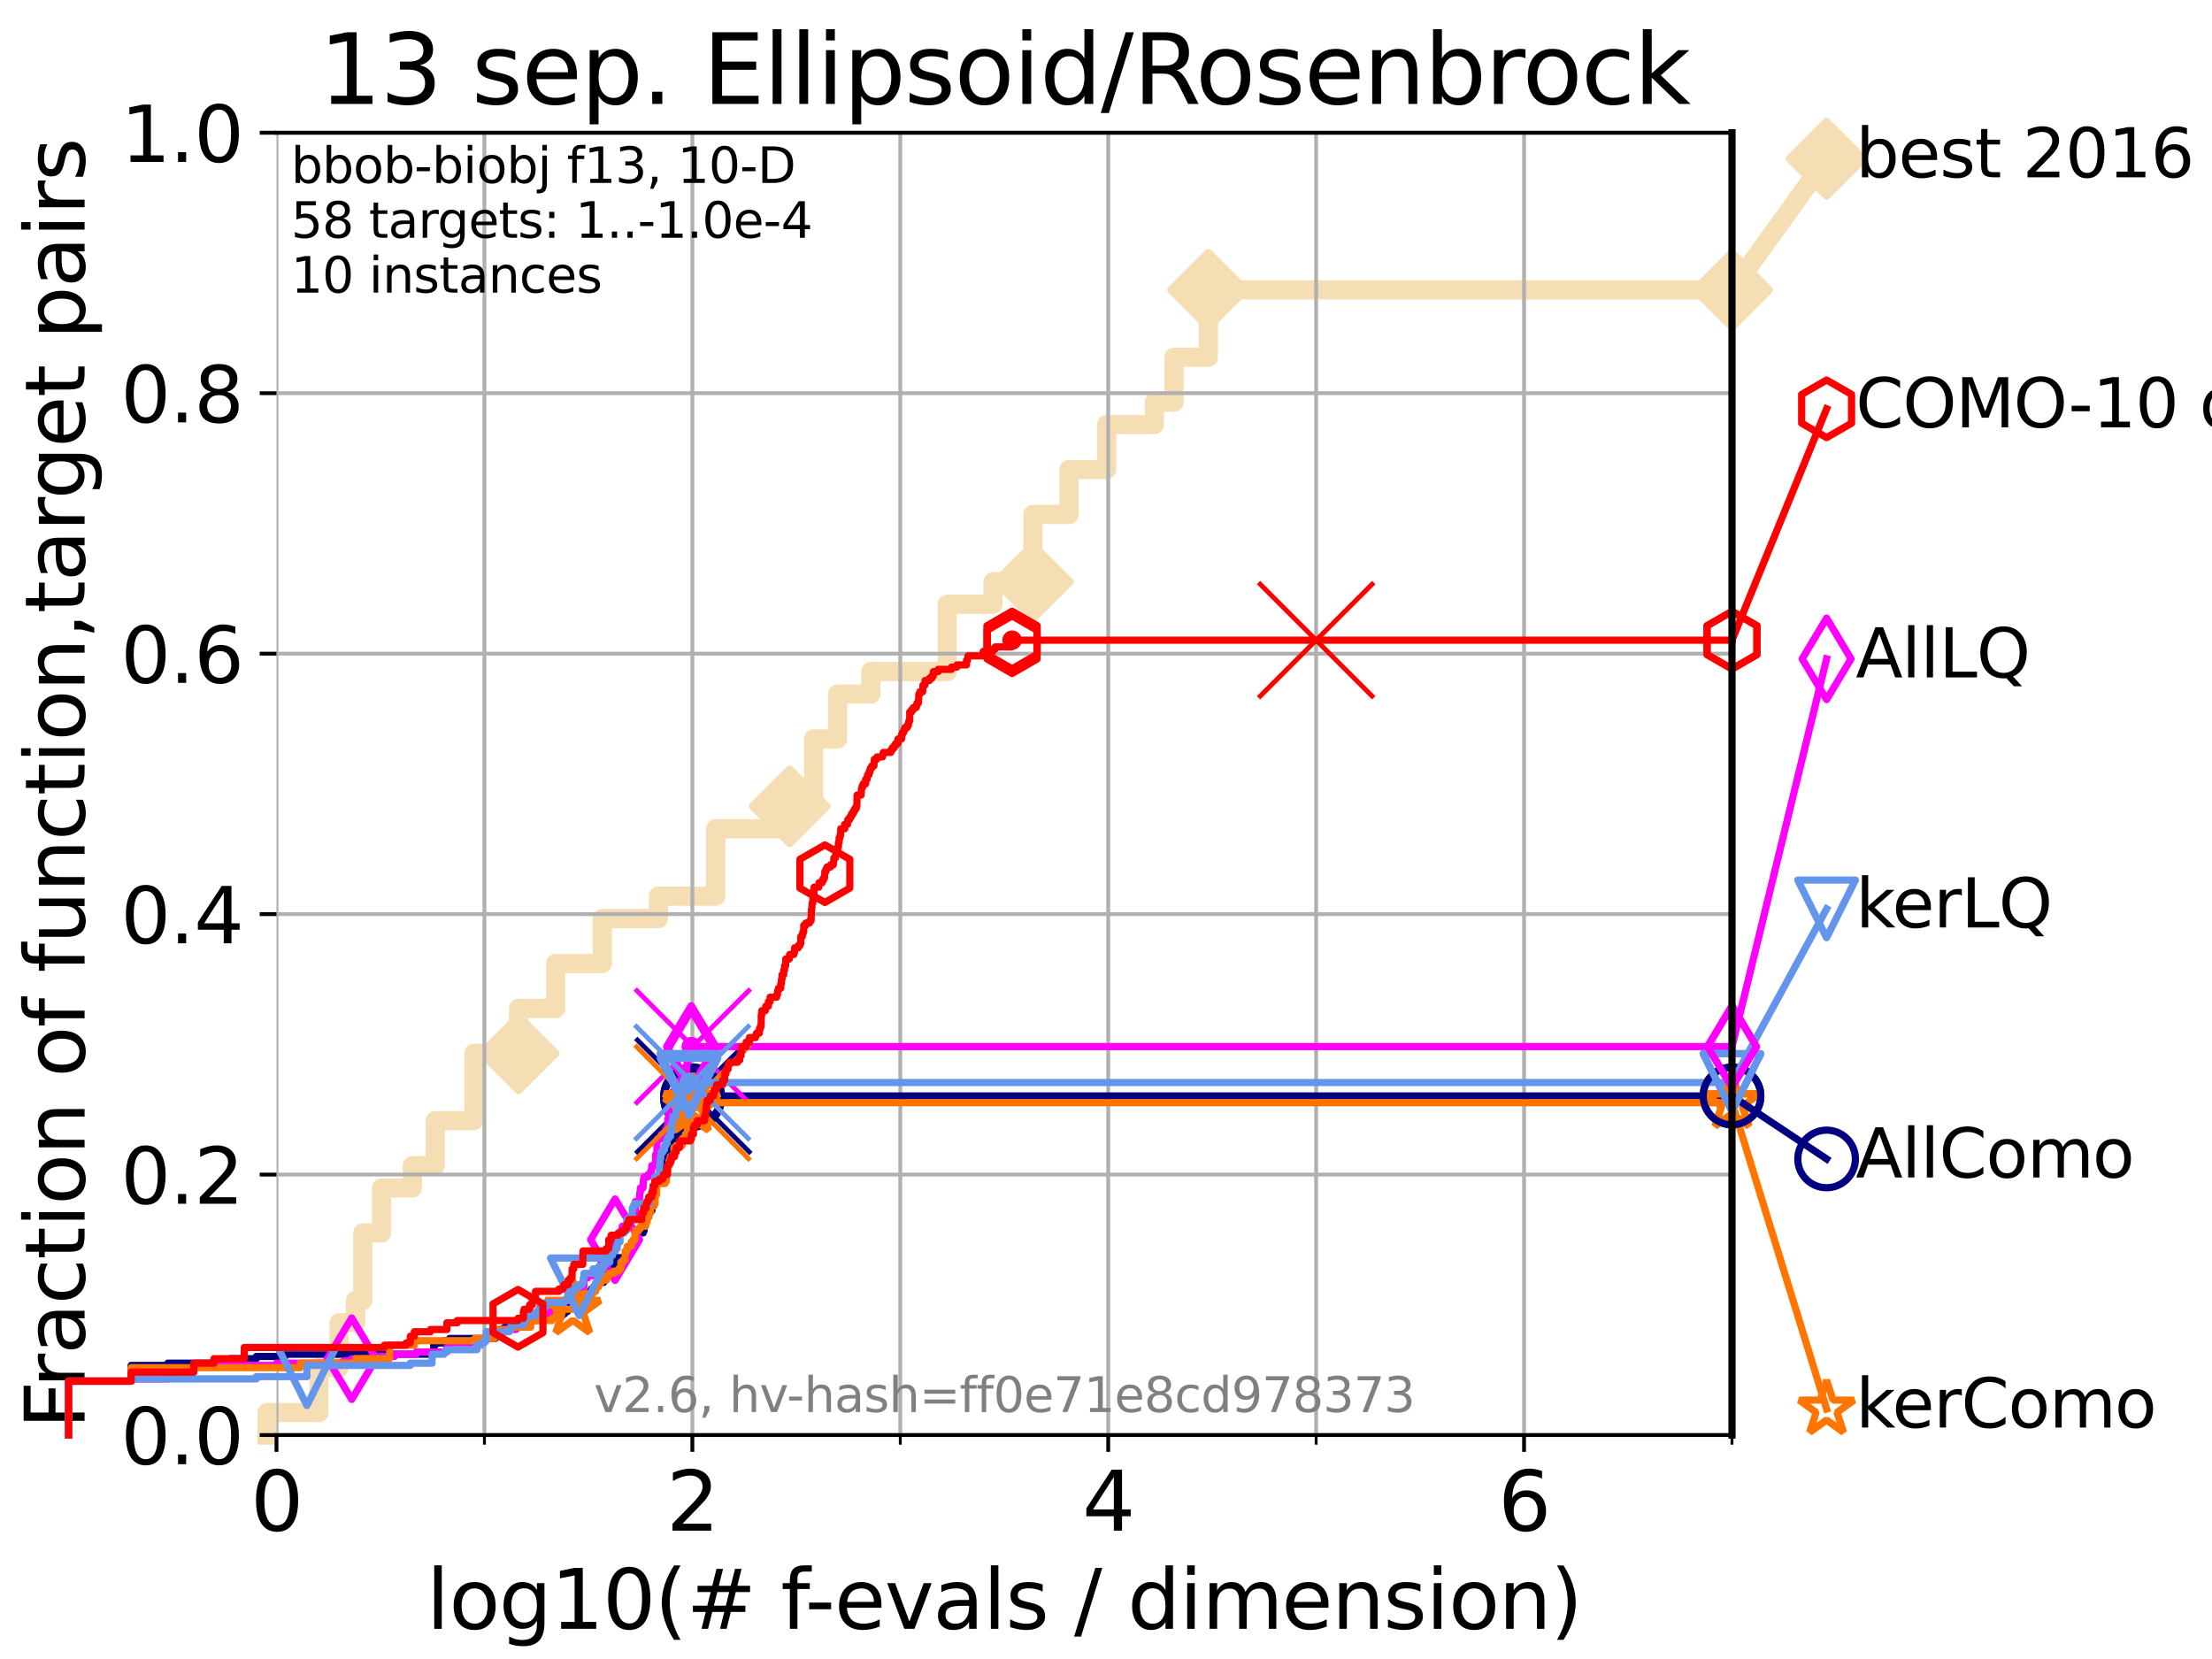 <?xml version="1.0" encoding="utf-8" standalone="no"?>
<!DOCTYPE svg PUBLIC "-//W3C//DTD SVG 1.1//EN"
  "http://www.w3.org/Graphics/SVG/1.1/DTD/svg11.dtd">
<svg xmlns:xlink="http://www.w3.org/1999/xlink" width="460.8pt" height="345.6pt" viewBox="0 0 460.8 345.6" xmlns="http://www.w3.org/2000/svg" version="1.1">
 <defs>
  <style type="text/css">*{stroke-linejoin: round; stroke-linecap: butt}</style>
 </defs>
 <g id="figure_1">
  <g id="patch_1">
   <path d="M 0 345.6 
L 460.8 345.6 
L 460.8 0 
L 0 0 
z
" style="fill: #ffffff"/>
  </g>
  <g id="axes_1">
   <g id="patch_2">
    <path d="M 57.6 298.944 
L 360.806 298.944 
L 360.806 27.648 
L 57.6 27.648 
z
" style="fill: #ffffff"/>
   </g>
   <g id="line2d_1">
    <path d="M 55.618 298.944 
L 55.618 294.266 
L 66.441 294.266 
L 66.441 284.911 
L 70.639 284.911 
L 70.639 275.556 
L 74.069 275.556 
L 74.069 270.879 
L 75.575 270.879 
L 75.575 256.846 
L 79.481 256.846 
L 79.481 247.491 
L 85.894 247.491 
L 85.894 242.814 
L 90.668 242.814 
L 90.668 233.459 
L 98.723 233.459 
L 98.723 219.426 
L 108.034 219.426 
L 108.034 210.071 
L 115.747 210.071 
L 115.747 200.716 
L 125.476 200.716 
L 125.476 191.361 
L 137.168 191.361 
L 137.168 186.684 
L 149.093 186.684 
L 149.093 172.651 
L 164.511 172.651 
L 164.511 167.974 
L 169.477 167.974 
L 169.477 153.941 
L 174.48 153.941 
L 174.48 144.586 
L 181.397 144.586 
L 181.397 139.908 
L 197.311 139.908 
L 197.311 125.876 
L 206.863 125.876 
L 206.863 121.198 
L 215.166 121.198 
L 215.166 107.166 
L 222.692 107.166 
L 222.692 97.811 
L 230.547 97.811 
L 230.547 88.456 
L 240.481 88.456 
L 240.481 83.778 
L 244.558 83.778 
L 244.558 74.423 
L 251.715 74.423 
L 251.715 60.391 
L 360.806 60.391 
" style="fill: none; stroke: #f5deb3; stroke-width: 4; stroke-linecap: square"/>
   </g>
   <g id="line2d_2">
    <defs>
     <path id="m78dc2fa85b" d="M -0 7.778 
L 7.778 0 
L 0 -7.778 
L -7.778 -0 
z
" style="stroke: #f5deb3; stroke-width: 1.5; stroke-linejoin: miter"/>
    </defs>
    <g>
     <use xlink:href="#m78dc2fa85b" x="108.034" y="219.426" style="fill: #f5deb3; stroke: #f5deb3; stroke-width: 1.5; stroke-linejoin: miter"/>
     <use xlink:href="#m78dc2fa85b" x="164.511" y="167.974" style="fill: #f5deb3; stroke: #f5deb3; stroke-width: 1.5; stroke-linejoin: miter"/>
     <use xlink:href="#m78dc2fa85b" x="215.166" y="121.198" style="fill: #f5deb3; stroke: #f5deb3; stroke-width: 1.5; stroke-linejoin: miter"/>
     <use xlink:href="#m78dc2fa85b" x="251.715" y="60.391" style="fill: #f5deb3; stroke: #f5deb3; stroke-width: 1.5; stroke-linejoin: miter"/>
     <use xlink:href="#m78dc2fa85b" x="251.715" y="60.391" style="fill: #f5deb3; stroke: #f5deb3; stroke-width: 1.5; stroke-linejoin: miter"/>
     <use xlink:href="#m78dc2fa85b" x="360.806" y="60.391" style="fill: #f5deb3; stroke: #f5deb3; stroke-width: 1.5; stroke-linejoin: miter"/>
    </g>
   </g>
   <g id="line2d_3">
    <path style="fill: none; stroke: #f5deb3; stroke-width: 4; stroke-linecap: square"/>
    <g/>
   </g>
   <g id="line2d_4">
    <path d="M 360.806 60.391 
L 380.515 33.074 
" style="fill: none; stroke: #f5deb3; stroke-width: 4; stroke-linecap: square"/>
    <g>
     <use xlink:href="#m78dc2fa85b" x="360.806" y="60.391" style="fill: #f5deb3; stroke: #f5deb3; stroke-width: 1.5; stroke-linejoin: miter"/>
     <use xlink:href="#m78dc2fa85b" x="380.515" y="33.074" style="fill: #f5deb3; stroke: #f5deb3; stroke-width: 1.5; stroke-linejoin: miter"/>
    </g>
   </g>
   <g id="matplotlib.axis_1">
    <g id="xtick_1">
     <g id="line2d_5">
      <path d="M 57.6 298.944 
L 57.6 27.648 
" clip-path="url(#pdfac4d4e7c)" style="fill: none; stroke: #b0b0b0; stroke-width: 0.8; stroke-linecap: square"/>
     </g>
     <g id="line2d_6">
      <defs>
       <path id="m62a826b12e" d="M 0 0 
L 0 3.5 
" style="stroke: #000000; stroke-width: 0.8"/>
      </defs>
      <g>
       <use xlink:href="#m62a826b12e" x="57.6" y="298.944" style="stroke: #000000; stroke-width: 0.8"/>
      </g>
     </g>
     <g id="text_1">
      <!-- 0 -->
      <g transform="translate(52.192 318.861) scale(0.17 -0.17)">
       <defs>
        <path id="DejaVuSans-30" d="M 2034 4250 
Q 1547 4250 1301 3770 
Q 1056 3291 1056 2328 
Q 1056 1369 1301 889 
Q 1547 409 2034 409 
Q 2525 409 2770 889 
Q 3016 1369 3016 2328 
Q 3016 3291 2770 3770 
Q 2525 4250 2034 4250 
z
M 2034 4750 
Q 2819 4750 3233 4129 
Q 3647 3509 3647 2328 
Q 3647 1150 3233 529 
Q 2819 -91 2034 -91 
Q 1250 -91 836 529 
Q 422 1150 422 2328 
Q 422 3509 836 4129 
Q 1250 4750 2034 4750 
z
" transform="scale(0.016)"/>
       </defs>
       <use xlink:href="#DejaVuSans-30"/>
      </g>
     </g>
    </g>
    <g id="xtick_2">
     <g id="line2d_7">
      <path d="M 144.23 298.944 
L 144.23 27.648 
" clip-path="url(#pdfac4d4e7c)" style="fill: none; stroke: #b0b0b0; stroke-width: 0.8; stroke-linecap: square"/>
     </g>
     <g id="line2d_8">
      <g>
       <use xlink:href="#m62a826b12e" x="144.23" y="298.944" style="stroke: #000000; stroke-width: 0.8"/>
      </g>
     </g>
     <g id="text_2">
      <!-- 2 -->
      <g transform="translate(138.822 318.861) scale(0.17 -0.17)">
       <defs>
        <path id="DejaVuSans-32" d="M 1228 531 
L 3431 531 
L 3431 0 
L 469 0 
L 469 531 
Q 828 903 1448 1529 
Q 2069 2156 2228 2338 
Q 2531 2678 2651 2914 
Q 2772 3150 2772 3378 
Q 2772 3750 2511 3984 
Q 2250 4219 1831 4219 
Q 1534 4219 1204 4116 
Q 875 4013 500 3803 
L 500 4441 
Q 881 4594 1212 4672 
Q 1544 4750 1819 4750 
Q 2544 4750 2975 4387 
Q 3406 4025 3406 3419 
Q 3406 3131 3298 2873 
Q 3191 2616 2906 2266 
Q 2828 2175 2409 1742 
Q 1991 1309 1228 531 
z
" transform="scale(0.016)"/>
       </defs>
       <use xlink:href="#DejaVuSans-32"/>
      </g>
     </g>
    </g>
    <g id="xtick_3">
     <g id="line2d_9">
      <path d="M 230.861 298.944 
L 230.861 27.648 
" clip-path="url(#pdfac4d4e7c)" style="fill: none; stroke: #b0b0b0; stroke-width: 0.8; stroke-linecap: square"/>
     </g>
     <g id="line2d_10">
      <g>
       <use xlink:href="#m62a826b12e" x="230.861" y="298.944" style="stroke: #000000; stroke-width: 0.8"/>
      </g>
     </g>
     <g id="text_3">
      <!-- 4 -->
      <g transform="translate(225.453 318.861) scale(0.17 -0.17)">
       <defs>
        <path id="DejaVuSans-34" d="M 2419 4116 
L 825 1625 
L 2419 1625 
L 2419 4116 
z
M 2253 4666 
L 3047 4666 
L 3047 1625 
L 3713 1625 
L 3713 1100 
L 3047 1100 
L 3047 0 
L 2419 0 
L 2419 1100 
L 313 1100 
L 313 1709 
L 2253 4666 
z
" transform="scale(0.016)"/>
       </defs>
       <use xlink:href="#DejaVuSans-34"/>
      </g>
     </g>
    </g>
    <g id="xtick_4">
     <g id="line2d_11">
      <path d="M 317.491 298.944 
L 317.491 27.648 
" clip-path="url(#pdfac4d4e7c)" style="fill: none; stroke: #b0b0b0; stroke-width: 0.8; stroke-linecap: square"/>
     </g>
     <g id="line2d_12">
      <g>
       <use xlink:href="#m62a826b12e" x="317.491" y="298.944" style="stroke: #000000; stroke-width: 0.8"/>
      </g>
     </g>
     <g id="text_4">
      <!-- 6 -->
      <g transform="translate(312.083 318.861) scale(0.17 -0.17)">
       <defs>
        <path id="DejaVuSans-36" d="M 2113 2584 
Q 1688 2584 1439 2293 
Q 1191 2003 1191 1497 
Q 1191 994 1439 701 
Q 1688 409 2113 409 
Q 2538 409 2786 701 
Q 3034 994 3034 1497 
Q 3034 2003 2786 2293 
Q 2538 2584 2113 2584 
z
M 3366 4563 
L 3366 3988 
Q 3128 4100 2886 4159 
Q 2644 4219 2406 4219 
Q 1781 4219 1451 3797 
Q 1122 3375 1075 2522 
Q 1259 2794 1537 2939 
Q 1816 3084 2150 3084 
Q 2853 3084 3261 2657 
Q 3669 2231 3669 1497 
Q 3669 778 3244 343 
Q 2819 -91 2113 -91 
Q 1303 -91 875 529 
Q 447 1150 447 2328 
Q 447 3434 972 4092 
Q 1497 4750 2381 4750 
Q 2619 4750 2861 4703 
Q 3103 4656 3366 4563 
z
" transform="scale(0.016)"/>
       </defs>
       <use xlink:href="#DejaVuSans-36"/>
      </g>
     </g>
    </g>
    <g id="xtick_5">
     <g id="line2d_13">
      <path d="M 100.915 298.944 
L 100.915 27.648 
" clip-path="url(#pdfac4d4e7c)" style="fill: none; stroke: #b0b0b0; stroke-width: 0.8; stroke-linecap: square"/>
     </g>
     <g id="line2d_14">
      <defs>
       <path id="me1c3edaa7c" d="M 0 0 
L 0 2 
" style="stroke: #000000; stroke-width: 0.6"/>
      </defs>
      <g>
       <use xlink:href="#me1c3edaa7c" x="100.915" y="298.944" style="stroke: #000000; stroke-width: 0.6"/>
      </g>
     </g>
    </g>
    <g id="xtick_6">
     <g id="line2d_15">
      <path d="M 187.546 298.944 
L 187.546 27.648 
" clip-path="url(#pdfac4d4e7c)" style="fill: none; stroke: #b0b0b0; stroke-width: 0.8; stroke-linecap: square"/>
     </g>
     <g id="line2d_16">
      <g>
       <use xlink:href="#me1c3edaa7c" x="187.546" y="298.944" style="stroke: #000000; stroke-width: 0.6"/>
      </g>
     </g>
    </g>
    <g id="xtick_7">
     <g id="line2d_17">
      <path d="M 274.176 298.944 
L 274.176 27.648 
" clip-path="url(#pdfac4d4e7c)" style="fill: none; stroke: #b0b0b0; stroke-width: 0.8; stroke-linecap: square"/>
     </g>
     <g id="line2d_18">
      <g>
       <use xlink:href="#me1c3edaa7c" x="274.176" y="298.944" style="stroke: #000000; stroke-width: 0.6"/>
      </g>
     </g>
    </g>
    <g id="xtick_8">
     <g id="line2d_19">
      <path d="M 360.806 298.944 
L 360.806 27.648 
" clip-path="url(#pdfac4d4e7c)" style="fill: none; stroke: #b0b0b0; stroke-width: 0.8; stroke-linecap: square"/>
     </g>
     <g id="line2d_20">
      <g>
       <use xlink:href="#me1c3edaa7c" x="360.806" y="298.944" style="stroke: #000000; stroke-width: 0.6"/>
      </g>
     </g>
    </g>
    <g id="text_5">
     <!-- log10(# f-evals / dimension) -->
     <g transform="translate(88.823 339.314) scale(0.17 -0.17)">
      <defs>
       <path id="DejaVuSans-6c" d="M 603 4863 
L 1178 4863 
L 1178 0 
L 603 0 
L 603 4863 
z
" transform="scale(0.016)"/>
       <path id="DejaVuSans-6f" d="M 1959 3097 
Q 1497 3097 1228 2736 
Q 959 2375 959 1747 
Q 959 1119 1226 758 
Q 1494 397 1959 397 
Q 2419 397 2687 759 
Q 2956 1122 2956 1747 
Q 2956 2369 2687 2733 
Q 2419 3097 1959 3097 
z
M 1959 3584 
Q 2709 3584 3137 3096 
Q 3566 2609 3566 1747 
Q 3566 888 3137 398 
Q 2709 -91 1959 -91 
Q 1206 -91 779 398 
Q 353 888 353 1747 
Q 353 2609 779 3096 
Q 1206 3584 1959 3584 
z
" transform="scale(0.016)"/>
       <path id="DejaVuSans-67" d="M 2906 1791 
Q 2906 2416 2648 2759 
Q 2391 3103 1925 3103 
Q 1463 3103 1205 2759 
Q 947 2416 947 1791 
Q 947 1169 1205 825 
Q 1463 481 1925 481 
Q 2391 481 2648 825 
Q 2906 1169 2906 1791 
z
M 3481 434 
Q 3481 -459 3084 -895 
Q 2688 -1331 1869 -1331 
Q 1566 -1331 1297 -1286 
Q 1028 -1241 775 -1147 
L 775 -588 
Q 1028 -725 1275 -790 
Q 1522 -856 1778 -856 
Q 2344 -856 2625 -561 
Q 2906 -266 2906 331 
L 2906 616 
Q 2728 306 2450 153 
Q 2172 0 1784 0 
Q 1141 0 747 490 
Q 353 981 353 1791 
Q 353 2603 747 3093 
Q 1141 3584 1784 3584 
Q 2172 3584 2450 3431 
Q 2728 3278 2906 2969 
L 2906 3500 
L 3481 3500 
L 3481 434 
z
" transform="scale(0.016)"/>
       <path id="DejaVuSans-31" d="M 794 531 
L 1825 531 
L 1825 4091 
L 703 3866 
L 703 4441 
L 1819 4666 
L 2450 4666 
L 2450 531 
L 3481 531 
L 3481 0 
L 794 0 
L 794 531 
z
" transform="scale(0.016)"/>
       <path id="DejaVuSans-28" d="M 1984 4856 
Q 1566 4138 1362 3434 
Q 1159 2731 1159 2009 
Q 1159 1288 1364 580 
Q 1569 -128 1984 -844 
L 1484 -844 
Q 1016 -109 783 600 
Q 550 1309 550 2009 
Q 550 2706 781 3412 
Q 1013 4119 1484 4856 
L 1984 4856 
z
" transform="scale(0.016)"/>
       <path id="DejaVuSans-23" d="M 3272 2816 
L 2363 2816 
L 2100 1772 
L 3016 1772 
L 3272 2816 
z
M 2803 4594 
L 2478 3297 
L 3391 3297 
L 3719 4594 
L 4219 4594 
L 3897 3297 
L 4872 3297 
L 4872 2816 
L 3775 2816 
L 3519 1772 
L 4513 1772 
L 4513 1294 
L 3397 1294 
L 3072 0 
L 2572 0 
L 2894 1294 
L 1978 1294 
L 1656 0 
L 1153 0 
L 1478 1294 
L 494 1294 
L 494 1772 
L 1594 1772 
L 1856 2816 
L 850 2816 
L 850 3297 
L 1978 3297 
L 2297 4594 
L 2803 4594 
z
" transform="scale(0.016)"/>
       <path id="DejaVuSans-20" transform="scale(0.016)"/>
       <path id="DejaVuSans-66" d="M 2375 4863 
L 2375 4384 
L 1825 4384 
Q 1516 4384 1395 4259 
Q 1275 4134 1275 3809 
L 1275 3500 
L 2222 3500 
L 2222 3053 
L 1275 3053 
L 1275 0 
L 697 0 
L 697 3053 
L 147 3053 
L 147 3500 
L 697 3500 
L 697 3744 
Q 697 4328 969 4595 
Q 1241 4863 1831 4863 
L 2375 4863 
z
" transform="scale(0.016)"/>
       <path id="DejaVuSans-2d" d="M 313 2009 
L 1997 2009 
L 1997 1497 
L 313 1497 
L 313 2009 
z
" transform="scale(0.016)"/>
       <path id="DejaVuSans-65" d="M 3597 1894 
L 3597 1613 
L 953 1613 
Q 991 1019 1311 708 
Q 1631 397 2203 397 
Q 2534 397 2845 478 
Q 3156 559 3463 722 
L 3463 178 
Q 3153 47 2828 -22 
Q 2503 -91 2169 -91 
Q 1331 -91 842 396 
Q 353 884 353 1716 
Q 353 2575 817 3079 
Q 1281 3584 2069 3584 
Q 2775 3584 3186 3129 
Q 3597 2675 3597 1894 
z
M 3022 2063 
Q 3016 2534 2758 2815 
Q 2500 3097 2075 3097 
Q 1594 3097 1305 2825 
Q 1016 2553 972 2059 
L 3022 2063 
z
" transform="scale(0.016)"/>
       <path id="DejaVuSans-76" d="M 191 3500 
L 800 3500 
L 1894 563 
L 2988 3500 
L 3597 3500 
L 2284 0 
L 1503 0 
L 191 3500 
z
" transform="scale(0.016)"/>
       <path id="DejaVuSans-61" d="M 2194 1759 
Q 1497 1759 1228 1600 
Q 959 1441 959 1056 
Q 959 750 1161 570 
Q 1363 391 1709 391 
Q 2188 391 2477 730 
Q 2766 1069 2766 1631 
L 2766 1759 
L 2194 1759 
z
M 3341 1997 
L 3341 0 
L 2766 0 
L 2766 531 
Q 2569 213 2275 61 
Q 1981 -91 1556 -91 
Q 1019 -91 701 211 
Q 384 513 384 1019 
Q 384 1609 779 1909 
Q 1175 2209 1959 2209 
L 2766 2209 
L 2766 2266 
Q 2766 2663 2505 2880 
Q 2244 3097 1772 3097 
Q 1472 3097 1187 3025 
Q 903 2953 641 2809 
L 641 3341 
Q 956 3463 1253 3523 
Q 1550 3584 1831 3584 
Q 2591 3584 2966 3190 
Q 3341 2797 3341 1997 
z
" transform="scale(0.016)"/>
       <path id="DejaVuSans-73" d="M 2834 3397 
L 2834 2853 
Q 2591 2978 2328 3040 
Q 2066 3103 1784 3103 
Q 1356 3103 1142 2972 
Q 928 2841 928 2578 
Q 928 2378 1081 2264 
Q 1234 2150 1697 2047 
L 1894 2003 
Q 2506 1872 2764 1633 
Q 3022 1394 3022 966 
Q 3022 478 2636 193 
Q 2250 -91 1575 -91 
Q 1294 -91 989 -36 
Q 684 19 347 128 
L 347 722 
Q 666 556 975 473 
Q 1284 391 1588 391 
Q 1994 391 2212 530 
Q 2431 669 2431 922 
Q 2431 1156 2273 1281 
Q 2116 1406 1581 1522 
L 1381 1569 
Q 847 1681 609 1914 
Q 372 2147 372 2553 
Q 372 3047 722 3315 
Q 1072 3584 1716 3584 
Q 2034 3584 2315 3537 
Q 2597 3491 2834 3397 
z
" transform="scale(0.016)"/>
       <path id="DejaVuSans-2f" d="M 1625 4666 
L 2156 4666 
L 531 -594 
L 0 -594 
L 1625 4666 
z
" transform="scale(0.016)"/>
       <path id="DejaVuSans-64" d="M 2906 2969 
L 2906 4863 
L 3481 4863 
L 3481 0 
L 2906 0 
L 2906 525 
Q 2725 213 2448 61 
Q 2172 -91 1784 -91 
Q 1150 -91 751 415 
Q 353 922 353 1747 
Q 353 2572 751 3078 
Q 1150 3584 1784 3584 
Q 2172 3584 2448 3432 
Q 2725 3281 2906 2969 
z
M 947 1747 
Q 947 1113 1208 752 
Q 1469 391 1925 391 
Q 2381 391 2643 752 
Q 2906 1113 2906 1747 
Q 2906 2381 2643 2742 
Q 2381 3103 1925 3103 
Q 1469 3103 1208 2742 
Q 947 2381 947 1747 
z
" transform="scale(0.016)"/>
       <path id="DejaVuSans-69" d="M 603 3500 
L 1178 3500 
L 1178 0 
L 603 0 
L 603 3500 
z
M 603 4863 
L 1178 4863 
L 1178 4134 
L 603 4134 
L 603 4863 
z
" transform="scale(0.016)"/>
       <path id="DejaVuSans-6d" d="M 3328 2828 
Q 3544 3216 3844 3400 
Q 4144 3584 4550 3584 
Q 5097 3584 5394 3201 
Q 5691 2819 5691 2113 
L 5691 0 
L 5113 0 
L 5113 2094 
Q 5113 2597 4934 2840 
Q 4756 3084 4391 3084 
Q 3944 3084 3684 2787 
Q 3425 2491 3425 1978 
L 3425 0 
L 2847 0 
L 2847 2094 
Q 2847 2600 2669 2842 
Q 2491 3084 2119 3084 
Q 1678 3084 1418 2786 
Q 1159 2488 1159 1978 
L 1159 0 
L 581 0 
L 581 3500 
L 1159 3500 
L 1159 2956 
Q 1356 3278 1631 3431 
Q 1906 3584 2284 3584 
Q 2666 3584 2933 3390 
Q 3200 3197 3328 2828 
z
" transform="scale(0.016)"/>
       <path id="DejaVuSans-6e" d="M 3513 2113 
L 3513 0 
L 2938 0 
L 2938 2094 
Q 2938 2591 2744 2837 
Q 2550 3084 2163 3084 
Q 1697 3084 1428 2787 
Q 1159 2491 1159 1978 
L 1159 0 
L 581 0 
L 581 3500 
L 1159 3500 
L 1159 2956 
Q 1366 3272 1645 3428 
Q 1925 3584 2291 3584 
Q 2894 3584 3203 3211 
Q 3513 2838 3513 2113 
z
" transform="scale(0.016)"/>
       <path id="DejaVuSans-29" d="M 513 4856 
L 1013 4856 
Q 1481 4119 1714 3412 
Q 1947 2706 1947 2009 
Q 1947 1309 1714 600 
Q 1481 -109 1013 -844 
L 513 -844 
Q 928 -128 1133 580 
Q 1338 1288 1338 2009 
Q 1338 2731 1133 3434 
Q 928 4138 513 4856 
z
" transform="scale(0.016)"/>
      </defs>
      <use xlink:href="#DejaVuSans-6c"/>
      <use xlink:href="#DejaVuSans-6f" x="27.783"/>
      <use xlink:href="#DejaVuSans-67" x="88.965"/>
      <use xlink:href="#DejaVuSans-31" x="152.441"/>
      <use xlink:href="#DejaVuSans-30" x="216.064"/>
      <use xlink:href="#DejaVuSans-28" x="279.688"/>
      <use xlink:href="#DejaVuSans-23" x="318.701"/>
      <use xlink:href="#DejaVuSans-20" x="402.49"/>
      <use xlink:href="#DejaVuSans-66" x="434.277"/>
      <use xlink:href="#DejaVuSans-2d" x="463.982"/>
      <use xlink:href="#DejaVuSans-65" x="500.066"/>
      <use xlink:href="#DejaVuSans-76" x="561.59"/>
      <use xlink:href="#DejaVuSans-61" x="620.77"/>
      <use xlink:href="#DejaVuSans-6c" x="682.049"/>
      <use xlink:href="#DejaVuSans-73" x="709.832"/>
      <use xlink:href="#DejaVuSans-20" x="761.932"/>
      <use xlink:href="#DejaVuSans-2f" x="793.719"/>
      <use xlink:href="#DejaVuSans-20" x="827.41"/>
      <use xlink:href="#DejaVuSans-64" x="859.197"/>
      <use xlink:href="#DejaVuSans-69" x="922.674"/>
      <use xlink:href="#DejaVuSans-6d" x="950.457"/>
      <use xlink:href="#DejaVuSans-65" x="1047.869"/>
      <use xlink:href="#DejaVuSans-6e" x="1109.393"/>
      <use xlink:href="#DejaVuSans-73" x="1172.771"/>
      <use xlink:href="#DejaVuSans-69" x="1224.871"/>
      <use xlink:href="#DejaVuSans-6f" x="1252.654"/>
      <use xlink:href="#DejaVuSans-6e" x="1313.836"/>
      <use xlink:href="#DejaVuSans-29" x="1377.215"/>
     </g>
    </g>
   </g>
   <g id="matplotlib.axis_2">
    <g id="ytick_1">
     <g id="line2d_21">
      <path d="M 57.6 298.944 
L 360.806 298.944 
" clip-path="url(#pdfac4d4e7c)" style="fill: none; stroke: #b0b0b0; stroke-width: 0.8; stroke-linecap: square"/>
     </g>
     <g id="line2d_22">
      <defs>
       <path id="mb624ea21d4" d="M 0 0 
L -3.5 0 
" style="stroke: #000000; stroke-width: 0.8"/>
      </defs>
      <g>
       <use xlink:href="#mb624ea21d4" x="57.6" y="298.944" style="stroke: #000000; stroke-width: 0.8"/>
      </g>
     </g>
     <g id="text_6">
      <!-- 0.0 -->
      <g transform="translate(25.155 305.023) scale(0.16 -0.16)">
       <defs>
        <path id="DejaVuSans-2e" d="M 684 794 
L 1344 794 
L 1344 0 
L 684 0 
L 684 794 
z
" transform="scale(0.016)"/>
       </defs>
       <use xlink:href="#DejaVuSans-30"/>
       <use xlink:href="#DejaVuSans-2e" x="63.623"/>
       <use xlink:href="#DejaVuSans-30" x="95.41"/>
      </g>
     </g>
    </g>
    <g id="ytick_2">
     <g id="line2d_23">
      <path d="M 57.6 244.685 
L 360.806 244.685 
" clip-path="url(#pdfac4d4e7c)" style="fill: none; stroke: #b0b0b0; stroke-width: 0.8; stroke-linecap: square"/>
     </g>
     <g id="line2d_24">
      <g>
       <use xlink:href="#mb624ea21d4" x="57.6" y="244.685" style="stroke: #000000; stroke-width: 0.8"/>
      </g>
     </g>
     <g id="text_7">
      <!-- 0.2 -->
      <g transform="translate(25.155 250.764) scale(0.16 -0.16)">
       <use xlink:href="#DejaVuSans-30"/>
       <use xlink:href="#DejaVuSans-2e" x="63.623"/>
       <use xlink:href="#DejaVuSans-32" x="95.41"/>
      </g>
     </g>
    </g>
    <g id="ytick_3">
     <g id="line2d_25">
      <path d="M 57.6 190.426 
L 360.806 190.426 
" clip-path="url(#pdfac4d4e7c)" style="fill: none; stroke: #b0b0b0; stroke-width: 0.8; stroke-linecap: square"/>
     </g>
     <g id="line2d_26">
      <g>
       <use xlink:href="#mb624ea21d4" x="57.6" y="190.426" style="stroke: #000000; stroke-width: 0.8"/>
      </g>
     </g>
     <g id="text_8">
      <!-- 0.4 -->
      <g transform="translate(25.155 196.504) scale(0.16 -0.16)">
       <use xlink:href="#DejaVuSans-30"/>
       <use xlink:href="#DejaVuSans-2e" x="63.623"/>
       <use xlink:href="#DejaVuSans-34" x="95.41"/>
      </g>
     </g>
    </g>
    <g id="ytick_4">
     <g id="line2d_27">
      <path d="M 57.6 136.166 
L 360.806 136.166 
" clip-path="url(#pdfac4d4e7c)" style="fill: none; stroke: #b0b0b0; stroke-width: 0.8; stroke-linecap: square"/>
     </g>
     <g id="line2d_28">
      <g>
       <use xlink:href="#mb624ea21d4" x="57.6" y="136.166" style="stroke: #000000; stroke-width: 0.8"/>
      </g>
     </g>
     <g id="text_9">
      <!-- 0.6 -->
      <g transform="translate(25.155 142.245) scale(0.16 -0.16)">
       <use xlink:href="#DejaVuSans-30"/>
       <use xlink:href="#DejaVuSans-2e" x="63.623"/>
       <use xlink:href="#DejaVuSans-36" x="95.41"/>
      </g>
     </g>
    </g>
    <g id="ytick_5">
     <g id="line2d_29">
      <path d="M 57.6 81.907 
L 360.806 81.907 
" clip-path="url(#pdfac4d4e7c)" style="fill: none; stroke: #b0b0b0; stroke-width: 0.8; stroke-linecap: square"/>
     </g>
     <g id="line2d_30">
      <g>
       <use xlink:href="#mb624ea21d4" x="57.6" y="81.907" style="stroke: #000000; stroke-width: 0.8"/>
      </g>
     </g>
     <g id="text_10">
      <!-- 0.8 -->
      <g transform="translate(25.155 87.986) scale(0.16 -0.16)">
       <defs>
        <path id="DejaVuSans-38" d="M 2034 2216 
Q 1584 2216 1326 1975 
Q 1069 1734 1069 1313 
Q 1069 891 1326 650 
Q 1584 409 2034 409 
Q 2484 409 2743 651 
Q 3003 894 3003 1313 
Q 3003 1734 2745 1975 
Q 2488 2216 2034 2216 
z
M 1403 2484 
Q 997 2584 770 2862 
Q 544 3141 544 3541 
Q 544 4100 942 4425 
Q 1341 4750 2034 4750 
Q 2731 4750 3128 4425 
Q 3525 4100 3525 3541 
Q 3525 3141 3298 2862 
Q 3072 2584 2669 2484 
Q 3125 2378 3379 2068 
Q 3634 1759 3634 1313 
Q 3634 634 3220 271 
Q 2806 -91 2034 -91 
Q 1263 -91 848 271 
Q 434 634 434 1313 
Q 434 1759 690 2068 
Q 947 2378 1403 2484 
z
M 1172 3481 
Q 1172 3119 1398 2916 
Q 1625 2713 2034 2713 
Q 2441 2713 2670 2916 
Q 2900 3119 2900 3481 
Q 2900 3844 2670 4047 
Q 2441 4250 2034 4250 
Q 1625 4250 1398 4047 
Q 1172 3844 1172 3481 
z
" transform="scale(0.016)"/>
       </defs>
       <use xlink:href="#DejaVuSans-30"/>
       <use xlink:href="#DejaVuSans-2e" x="63.623"/>
       <use xlink:href="#DejaVuSans-38" x="95.41"/>
      </g>
     </g>
    </g>
    <g id="ytick_6">
     <g id="line2d_31">
      <path d="M 57.6 27.648 
L 360.806 27.648 
" clip-path="url(#pdfac4d4e7c)" style="fill: none; stroke: #b0b0b0; stroke-width: 0.8; stroke-linecap: square"/>
     </g>
     <g id="line2d_32">
      <g>
       <use xlink:href="#mb624ea21d4" x="57.6" y="27.648" style="stroke: #000000; stroke-width: 0.8"/>
      </g>
     </g>
     <g id="text_11">
      <!-- 1.0 -->
      <g transform="translate(25.155 33.727) scale(0.16 -0.16)">
       <use xlink:href="#DejaVuSans-31"/>
       <use xlink:href="#DejaVuSans-2e" x="63.623"/>
       <use xlink:href="#DejaVuSans-30" x="95.41"/>
      </g>
     </g>
    </g>
    <g id="text_12">
     <!-- Fraction of function,target pairs -->
     <g transform="translate(17.62 297.681) rotate(-90) scale(0.17 -0.17)">
      <defs>
       <path id="DejaVuSans-46" d="M 628 4666 
L 3309 4666 
L 3309 4134 
L 1259 4134 
L 1259 2759 
L 3109 2759 
L 3109 2228 
L 1259 2228 
L 1259 0 
L 628 0 
L 628 4666 
z
" transform="scale(0.016)"/>
       <path id="DejaVuSans-72" d="M 2631 2963 
Q 2534 3019 2420 3045 
Q 2306 3072 2169 3072 
Q 1681 3072 1420 2755 
Q 1159 2438 1159 1844 
L 1159 0 
L 581 0 
L 581 3500 
L 1159 3500 
L 1159 2956 
Q 1341 3275 1631 3429 
Q 1922 3584 2338 3584 
Q 2397 3584 2469 3576 
Q 2541 3569 2628 3553 
L 2631 2963 
z
" transform="scale(0.016)"/>
       <path id="DejaVuSans-63" d="M 3122 3366 
L 3122 2828 
Q 2878 2963 2633 3030 
Q 2388 3097 2138 3097 
Q 1578 3097 1268 2742 
Q 959 2388 959 1747 
Q 959 1106 1268 751 
Q 1578 397 2138 397 
Q 2388 397 2633 464 
Q 2878 531 3122 666 
L 3122 134 
Q 2881 22 2623 -34 
Q 2366 -91 2075 -91 
Q 1284 -91 818 406 
Q 353 903 353 1747 
Q 353 2603 823 3093 
Q 1294 3584 2113 3584 
Q 2378 3584 2631 3529 
Q 2884 3475 3122 3366 
z
" transform="scale(0.016)"/>
       <path id="DejaVuSans-74" d="M 1172 4494 
L 1172 3500 
L 2356 3500 
L 2356 3053 
L 1172 3053 
L 1172 1153 
Q 1172 725 1289 603 
Q 1406 481 1766 481 
L 2356 481 
L 2356 0 
L 1766 0 
Q 1100 0 847 248 
Q 594 497 594 1153 
L 594 3053 
L 172 3053 
L 172 3500 
L 594 3500 
L 594 4494 
L 1172 4494 
z
" transform="scale(0.016)"/>
       <path id="DejaVuSans-75" d="M 544 1381 
L 544 3500 
L 1119 3500 
L 1119 1403 
Q 1119 906 1312 657 
Q 1506 409 1894 409 
Q 2359 409 2629 706 
Q 2900 1003 2900 1516 
L 2900 3500 
L 3475 3500 
L 3475 0 
L 2900 0 
L 2900 538 
Q 2691 219 2414 64 
Q 2138 -91 1772 -91 
Q 1169 -91 856 284 
Q 544 659 544 1381 
z
M 1991 3584 
L 1991 3584 
z
" transform="scale(0.016)"/>
       <path id="DejaVuSans-2c" d="M 750 794 
L 1409 794 
L 1409 256 
L 897 -744 
L 494 -744 
L 750 256 
L 750 794 
z
" transform="scale(0.016)"/>
       <path id="DejaVuSans-70" d="M 1159 525 
L 1159 -1331 
L 581 -1331 
L 581 3500 
L 1159 3500 
L 1159 2969 
Q 1341 3281 1617 3432 
Q 1894 3584 2278 3584 
Q 2916 3584 3314 3078 
Q 3713 2572 3713 1747 
Q 3713 922 3314 415 
Q 2916 -91 2278 -91 
Q 1894 -91 1617 61 
Q 1341 213 1159 525 
z
M 3116 1747 
Q 3116 2381 2855 2742 
Q 2594 3103 2138 3103 
Q 1681 3103 1420 2742 
Q 1159 2381 1159 1747 
Q 1159 1113 1420 752 
Q 1681 391 2138 391 
Q 2594 391 2855 752 
Q 3116 1113 3116 1747 
z
" transform="scale(0.016)"/>
      </defs>
      <use xlink:href="#DejaVuSans-46"/>
      <use xlink:href="#DejaVuSans-72" x="50.27"/>
      <use xlink:href="#DejaVuSans-61" x="91.383"/>
      <use xlink:href="#DejaVuSans-63" x="152.662"/>
      <use xlink:href="#DejaVuSans-74" x="207.643"/>
      <use xlink:href="#DejaVuSans-69" x="246.852"/>
      <use xlink:href="#DejaVuSans-6f" x="274.635"/>
      <use xlink:href="#DejaVuSans-6e" x="335.816"/>
      <use xlink:href="#DejaVuSans-20" x="399.195"/>
      <use xlink:href="#DejaVuSans-6f" x="430.982"/>
      <use xlink:href="#DejaVuSans-66" x="492.164"/>
      <use xlink:href="#DejaVuSans-20" x="527.369"/>
      <use xlink:href="#DejaVuSans-66" x="559.156"/>
      <use xlink:href="#DejaVuSans-75" x="594.361"/>
      <use xlink:href="#DejaVuSans-6e" x="657.74"/>
      <use xlink:href="#DejaVuSans-63" x="721.119"/>
      <use xlink:href="#DejaVuSans-74" x="776.1"/>
      <use xlink:href="#DejaVuSans-69" x="815.309"/>
      <use xlink:href="#DejaVuSans-6f" x="843.092"/>
      <use xlink:href="#DejaVuSans-6e" x="904.273"/>
      <use xlink:href="#DejaVuSans-2c" x="967.652"/>
      <use xlink:href="#DejaVuSans-74" x="999.439"/>
      <use xlink:href="#DejaVuSans-61" x="1038.648"/>
      <use xlink:href="#DejaVuSans-72" x="1099.928"/>
      <use xlink:href="#DejaVuSans-67" x="1139.291"/>
      <use xlink:href="#DejaVuSans-65" x="1202.768"/>
      <use xlink:href="#DejaVuSans-74" x="1264.291"/>
      <use xlink:href="#DejaVuSans-20" x="1303.5"/>
      <use xlink:href="#DejaVuSans-70" x="1335.287"/>
      <use xlink:href="#DejaVuSans-61" x="1398.764"/>
      <use xlink:href="#DejaVuSans-69" x="1460.043"/>
      <use xlink:href="#DejaVuSans-72" x="1487.826"/>
      <use xlink:href="#DejaVuSans-73" x="1528.939"/>
     </g>
    </g>
   </g>
   <g id="line2d_33">
    <defs>
     <path id="m094f8a3e2f" d="M 0 1.5 
C 0.398 1.5 0.779 1.342 1.061 1.061 
C 1.342 0.779 1.5 0.398 1.5 0 
C 1.5 -0.398 1.342 -0.779 1.061 -1.061 
C 0.779 -1.342 0.398 -1.5 0 -1.5 
C -0.398 -1.5 -0.779 -1.342 -1.061 -1.061 
C -1.342 -0.779 -1.5 -0.398 -1.5 0 
C -1.5 0.398 -1.342 0.779 -1.061 1.061 
C -0.779 1.342 -0.398 1.5 0 1.5 
z
" style="stroke: #f5deb3"/>
    </defs>
    <g>
     <use xlink:href="#m094f8a3e2f" x="251.715" y="60.391" style="fill: #f5deb3; stroke: #f5deb3"/>
     <use xlink:href="#m094f8a3e2f" x="251.715" y="60.391" style="fill: #f5deb3; stroke: #f5deb3"/>
    </g>
   </g>
   <g id="line2d_34">
    <defs>
     <path id="m53e2dc7ed6" d="M 0 1.5 
C 0.398 1.5 0.779 1.342 1.061 1.061 
C 1.342 0.779 1.5 0.398 1.5 0 
C 1.5 -0.398 1.342 -0.779 1.061 -1.061 
C 0.779 -1.342 0.398 -1.5 0 -1.5 
C -0.398 -1.5 -0.779 -1.342 -1.061 -1.061 
C -1.342 -0.779 -1.5 -0.398 -1.5 0 
C -1.5 0.398 -1.342 0.779 -1.061 1.061 
C -0.779 1.342 -0.398 1.5 0 1.5 
z
" style="stroke: #000080"/>
    </defs>
    <g>
     <use xlink:href="#m53e2dc7ed6" x="144.287" y="228.313" style="fill: #000080; stroke: #000080"/>
     <use xlink:href="#m53e2dc7ed6" x="144.287" y="228.313" style="fill: #000080; stroke: #000080"/>
    </g>
   </g>
   <g id="line2d_35">
    <path d="M 14.285 298.944 
L 14.285 287.718 
L 27.324 287.718 
L 27.324 284.444 
L 34.951 284.444 
L 34.951 283.976 
L 47.991 283.976 
L 47.991 283.04 
L 53.402 283.04 
L 53.402 282.573 
L 59.393 282.573 
L 59.393 282.105 
L 90.008 282.105 
L 90.008 281.637 
L 90.341 281.637 
L 90.341 280.234 
L 90.668 280.234 
L 90.668 279.766 
L 92.52 279.766 
L 92.52 279.298 
L 93.66 279.298 
L 93.66 278.831 
L 103.214 278.831 
L 103.214 277.895 
L 104.029 277.895 
L 104.029 276.96 
L 105.113 276.96 
L 105.113 276.492 
L 107.775 276.492 
L 107.775 275.556 
L 108.034 275.556 
L 108.034 275.089 
L 110.106 275.089 
L 110.106 274.621 
L 112.488 274.621 
L 112.488 274.153 
L 117.068 274.153 
L 117.068 273.685 
L 117.618 273.685 
L 117.618 273.218 
L 118.227 273.218 
L 118.227 272.282 
L 119.6 272.282 
L 119.6 271.347 
L 119.808 271.347 
L 119.808 270.879 
L 120.814 270.879 
L 120.814 270.411 
L 122.259 270.411 
L 122.259 269.476 
L 122.855 269.476 
L 122.855 269.008 
L 123.203 269.008 
L 123.203 268.54 
L 123.658 268.54 
L 123.658 268.072 
L 124.102 268.072 
L 124.102 267.605 
L 124.265 267.605 
L 124.265 267.137 
L 125.779 267.137 
L 125.88 266.201 
L 125.979 266.201 
L 126.078 265.266 
L 126.994 265.266 
L 127.087 264.33 
L 127.32 264.33 
L 127.32 263.863 
L 127.504 263.863 
L 127.504 263.395 
L 128.222 263.395 
L 128.222 262.459 
L 128.485 262.459 
L 128.485 261.992 
L 130.345 261.992 
L 130.345 261.524 
L 130.462 261.524 
L 130.462 261.056 
L 130.618 261.056 
L 130.618 260.588 
L 131.04 260.588 
L 131.04 260.121 
L 131.416 260.121 
L 131.416 259.653 
L 131.82 259.653 
L 131.82 258.717 
L 132.109 258.717 
L 132.109 258.25 
L 132.429 258.25 
L 132.429 256.846 
L 133.983 256.846 
L 133.983 256.379 
L 134.177 256.379 
L 134.273 254.975 
L 134.495 254.975 
L 134.527 253.572 
L 134.777 253.572 
L 134.777 253.104 
L 135.147 253.104 
L 135.147 252.637 
L 135.449 252.637 
L 135.449 252.169 
L 135.806 252.169 
L 135.806 251.233 
L 136.156 251.233 
L 136.156 249.362 
L 136.3 249.362 
L 136.3 248.427 
L 136.528 248.427 
L 136.528 247.959 
L 136.641 247.959 
L 136.725 246.088 
L 136.948 246.088 
L 136.948 245.62 
L 137.332 245.62 
L 137.332 245.153 
L 137.467 245.153 
L 137.548 243.282 
L 137.998 243.282 
L 137.998 242.346 
L 138.693 242.346 
L 138.693 241.411 
L 138.844 241.411 
L 138.844 240.943 
L 139.167 240.943 
L 139.167 240.475 
L 139.338 240.475 
L 139.338 239.54 
L 139.844 239.54 
L 139.844 238.604 
L 140.103 238.604 
L 140.103 237.669 
L 140.861 237.669 
L 140.861 236.733 
L 141.611 236.733 
L 141.611 236.265 
L 141.826 236.265 
L 141.826 235.798 
L 142.08 235.798 
L 142.08 234.862 
L 142.207 234.862 
L 142.29 233.459 
L 142.966 233.459 
L 143.066 231.588 
L 143.657 231.588 
L 143.657 230.652 
L 144.041 230.652 
L 144.136 229.717 
L 144.249 229.717 
L 144.287 228.313 
L 360.806 228.313 
L 360.806 228.313 
" style="fill: none; stroke: #000080; stroke-width: 1.5; stroke-linecap: square"/>
   </g>
   <g id="line2d_36">
    <defs>
     <path id="m627a7eb8e7" d="M 0 6 
C 1.591 6 3.117 5.368 4.243 4.243 
C 5.368 3.117 6 1.591 6 0 
C 6 -1.591 5.368 -3.117 4.243 -4.243 
C 3.117 -5.368 1.591 -6 0 -6 
C -1.591 -6 -3.117 -5.368 -4.243 -4.243 
C -5.368 -3.117 -6 -1.591 -6 0 
C -6 1.591 -5.368 3.117 -4.243 4.243 
C -3.117 5.368 -1.591 6 0 6 
z
" style="stroke: #000080; stroke-width: 1.5"/>
    </defs>
    <g>
     <use xlink:href="#m627a7eb8e7" x="144.287" y="228.781" style="fill-opacity: 0; stroke: #000080; stroke-width: 1.5"/>
     <use xlink:href="#m627a7eb8e7" x="144.287" y="228.781" style="fill-opacity: 0; stroke: #000080; stroke-width: 1.5"/>
     <use xlink:href="#m627a7eb8e7" x="144.287" y="228.313" style="fill-opacity: 0; stroke: #000080; stroke-width: 1.5"/>
     <use xlink:href="#m627a7eb8e7" x="144.287" y="228.313" style="fill-opacity: 0; stroke: #000080; stroke-width: 1.5"/>
     <use xlink:href="#m627a7eb8e7" x="360.806" y="228.313" style="fill-opacity: 0; stroke: #000080; stroke-width: 1.5"/>
    </g>
   </g>
   <g id="line2d_37">
    <path style="fill: none; stroke: #000080; stroke-width: 1.5; stroke-linecap: square"/>
    <g/>
   </g>
   <g id="line2d_38">
    <path d="M 144.436 228.313 
" clip-path="url(#pdfac4d4e7c)" style="fill: none; stroke: #000080; stroke-width: 1.5; stroke-linecap: square"/>
    <defs>
     <path id="mff3b06b43a" d="M -12 12 
L 12 -12 
M -12 -12 
L 12 12 
" style="stroke: #000080"/>
    </defs>
    <g clip-path="url(#pdfac4d4e7c)">
     <use xlink:href="#mff3b06b43a" x="144.436" y="228.313" style="fill: #000080; stroke: #000080"/>
    </g>
   </g>
   <g id="line2d_39">
    <defs>
     <path id="m9cf67a009e" d="M 0 1.5 
C 0.398 1.5 0.779 1.342 1.061 1.061 
C 1.342 0.779 1.5 0.398 1.5 0 
C 1.5 -0.398 1.342 -0.779 1.061 -1.061 
C 0.779 -1.342 0.398 -1.5 0 -1.5 
C -0.398 -1.5 -0.779 -1.342 -1.061 -1.061 
C -1.342 -0.779 -1.5 -0.398 -1.5 0 
C -1.5 0.398 -1.342 0.779 -1.061 1.061 
C -0.779 1.342 -0.398 1.5 0 1.5 
z
" style="stroke: #ff00ff"/>
    </defs>
    <g>
     <use xlink:href="#m9cf67a009e" x="144.003" y="218.023" style="fill: #ff00ff; stroke: #ff00ff"/>
     <use xlink:href="#m9cf67a009e" x="144.003" y="218.023" style="fill: #ff00ff; stroke: #ff00ff"/>
    </g>
   </g>
   <g id="line2d_40">
    <path d="M 14.285 298.944 
L 14.285 287.718 
L 27.324 287.718 
L 27.324 287.25 
L 34.951 287.25 
L 34.951 285.847 
L 40.363 285.847 
L 40.363 284.444 
L 57.6 284.444 
L 57.6 283.976 
L 71.557 283.976 
L 71.557 283.508 
L 73.268 283.508 
L 73.268 283.04 
L 78.883 283.04 
L 78.883 282.573 
L 82.212 282.573 
L 82.212 282.105 
L 86.712 282.105 
L 86.712 281.637 
L 93.099 281.637 
L 93.099 280.702 
L 93.66 280.702 
L 93.66 279.766 
L 98.078 279.766 
L 98.078 279.298 
L 101.288 279.298 
L 101.288 278.363 
L 103.047 278.363 
L 103.047 277.895 
L 103.38 277.895 
L 103.38 277.427 
L 104.962 277.427 
L 104.962 276.96 
L 107.512 276.96 
L 107.512 276.492 
L 108.417 276.492 
L 108.417 276.024 
L 109.28 276.024 
L 109.28 275.089 
L 112.69 275.089 
L 112.79 274.153 
L 114.327 274.153 
L 114.327 273.218 
L 116.253 273.218 
L 116.253 272.75 
L 117.227 272.75 
L 117.227 271.814 
L 117.462 271.814 
L 117.462 270.879 
L 118.745 270.879 
L 118.745 270.411 
L 119.39 270.411 
L 119.39 269.943 
L 119.669 269.943 
L 119.669 269.476 
L 121.202 269.476 
L 121.266 268.072 
L 121.644 268.072 
L 121.644 266.201 
L 122.44 266.201 
L 122.44 265.734 
L 125.116 265.734 
L 125.219 262.927 
L 125.271 262.927 
L 125.271 262.459 
L 125.578 262.459 
L 125.578 261.992 
L 126.029 261.992 
L 126.078 260.588 
L 126.469 260.588 
L 126.469 260.121 
L 126.757 260.121 
L 126.757 259.653 
L 127.504 259.653 
L 127.504 259.185 
L 127.822 259.185 
L 127.822 258.717 
L 128.134 258.717 
L 128.134 258.25 
L 128.658 258.25 
L 128.658 257.782 
L 128.872 257.782 
L 128.957 256.846 
L 129.334 256.846 
L 129.334 256.379 
L 129.623 256.379 
L 129.623 255.443 
L 130.579 255.443 
L 130.579 254.975 
L 130.811 254.975 
L 130.888 254.04 
L 132.073 254.04 
L 132.073 253.572 
L 132.358 253.572 
L 132.358 250.298 
L 133.188 250.298 
L 133.289 248.427 
L 133.39 248.427 
L 133.39 247.491 
L 133.951 247.491 
L 134.048 245.62 
L 134.177 245.62 
L 134.177 245.153 
L 135.024 245.153 
L 135.024 244.685 
L 135.449 244.685 
L 135.449 244.217 
L 135.658 244.217 
L 135.658 243.749 
L 135.776 243.749 
L 135.776 242.814 
L 136.584 242.814 
L 136.584 240.475 
L 136.837 240.475 
L 136.865 237.669 
L 137.058 237.669 
L 137.058 237.201 
L 137.841 237.201 
L 137.841 236.265 
L 138.515 236.265 
L 138.515 235.798 
L 138.668 235.798 
L 138.668 235.33 
L 139.018 235.33 
L 139.117 233.459 
L 139.142 233.459 
L 139.142 232.991 
L 139.265 232.991 
L 139.289 230.652 
L 139.796 230.652 
L 139.891 228.313 
L 140.173 228.313 
L 140.173 227.378 
L 141.239 227.378 
L 141.349 226.442 
L 141.718 226.442 
L 141.718 225.039 
L 142.248 225.039 
L 142.248 224.571 
L 142.436 224.571 
L 142.498 223.168 
L 143.006 223.168 
L 143.106 221.765 
L 143.126 221.765 
L 143.126 221.297 
L 143.305 221.297 
L 143.305 220.829 
L 143.482 220.829 
L 143.482 219.894 
L 143.735 219.894 
L 143.735 218.958 
L 144.003 218.958 
L 144.003 218.023 
L 360.806 218.023 
L 360.806 218.023 
" style="fill: none; stroke: #ff00ff; stroke-width: 1.5; stroke-linecap: square"/>
   </g>
   <g id="line2d_41">
    <defs>
     <path id="m717c582403" d="M -0 8.485 
L 5.091 0 
L 0 -8.485 
L -5.091 -0 
z
" style="stroke: #ff00ff; stroke-width: 1.5; stroke-linejoin: miter"/>
    </defs>
    <g>
     <use xlink:href="#m717c582403" x="73.268" y="283.04" style="fill-opacity: 0; stroke: #ff00ff; stroke-width: 1.5; stroke-linejoin: miter"/>
     <use xlink:href="#m717c582403" x="128.134" y="258.25" style="fill-opacity: 0; stroke: #ff00ff; stroke-width: 1.5; stroke-linejoin: miter"/>
     <use xlink:href="#m717c582403" x="144.003" y="218.958" style="fill-opacity: 0; stroke: #ff00ff; stroke-width: 1.5; stroke-linejoin: miter"/>
     <use xlink:href="#m717c582403" x="144.003" y="218.023" style="fill-opacity: 0; stroke: #ff00ff; stroke-width: 1.5; stroke-linejoin: miter"/>
     <use xlink:href="#m717c582403" x="144.003" y="218.023" style="fill-opacity: 0; stroke: #ff00ff; stroke-width: 1.5; stroke-linejoin: miter"/>
     <use xlink:href="#m717c582403" x="360.806" y="218.023" style="fill-opacity: 0; stroke: #ff00ff; stroke-width: 1.5; stroke-linejoin: miter"/>
    </g>
   </g>
   <g id="line2d_42">
    <path style="fill: none; stroke: #ff00ff; stroke-width: 1.5; stroke-linecap: square"/>
    <g/>
   </g>
   <g id="line2d_43">
    <path d="M 144.324 218.023 
" clip-path="url(#pdfac4d4e7c)" style="fill: none; stroke: #ff00ff; stroke-width: 1.5; stroke-linecap: square"/>
    <defs>
     <path id="m88f6c0587e" d="M -12 12 
L 12 -12 
M -12 -12 
L 12 12 
" style="stroke: #ff00ff"/>
    </defs>
    <g clip-path="url(#pdfac4d4e7c)">
     <use xlink:href="#m88f6c0587e" x="144.324" y="218.023" style="fill: #ff00ff; stroke: #ff00ff"/>
    </g>
   </g>
   <g id="line2d_44">
    <defs>
     <path id="ma73e1f5a8f" d="M 0 1.5 
C 0.398 1.5 0.779 1.342 1.061 1.061 
C 1.342 0.779 1.5 0.398 1.5 0 
C 1.5 -0.398 1.342 -0.779 1.061 -1.061 
C 0.779 -1.342 0.398 -1.5 0 -1.5 
C -0.398 -1.5 -0.779 -1.342 -1.061 -1.061 
C -1.342 -0.779 -1.5 -0.398 -1.5 0 
C -1.5 0.398 -1.342 0.779 -1.061 1.061 
C -0.779 1.342 -0.398 1.5 0 1.5 
z
" style="stroke: #ff7500"/>
    </defs>
    <g>
     <use xlink:href="#ma73e1f5a8f" x="144.079" y="229.717" style="fill: #ff7500; stroke: #ff7500"/>
     <use xlink:href="#ma73e1f5a8f" x="144.079" y="229.717" style="fill: #ff7500; stroke: #ff7500"/>
    </g>
   </g>
   <g id="line2d_45">
    <path d="M 14.285 298.944 
L 14.285 287.718 
L 27.324 287.718 
L 27.324 284.911 
L 62.535 284.911 
L 62.535 283.976 
L 74.069 283.976 
L 74.069 283.04 
L 81.166 283.04 
L 81.166 280.234 
L 86.307 280.234 
L 86.307 279.298 
L 98.933 279.298 
L 98.933 278.831 
L 103.047 278.831 
L 103.047 276.96 
L 106.421 276.96 
L 106.421 276.492 
L 110.562 276.492 
L 110.562 275.089 
L 114.962 275.089 
L 114.962 274.621 
L 115.918 274.621 
L 115.918 273.218 
L 116.827 273.218 
L 116.827 272.75 
L 119.319 272.75 
L 119.319 272.282 
L 120.814 272.282 
L 120.814 269.943 
L 121.519 269.943 
L 121.519 269.476 
L 123.488 269.476 
L 123.488 269.008 
L 124.102 269.008 
L 124.102 268.072 
L 124.695 268.072 
L 124.695 267.137 
L 125.271 267.137 
L 125.271 266.669 
L 126.372 266.669 
L 126.372 265.734 
L 126.899 265.734 
L 126.899 265.266 
L 127.911 265.266 
L 127.911 264.798 
L 128.872 264.798 
L 128.872 264.33 
L 129.334 264.33 
L 129.334 262.927 
L 129.786 262.927 
L 129.786 262.459 
L 130.226 262.459 
L 130.226 260.588 
L 130.657 260.588 
L 130.657 259.653 
L 131.49 259.653 
L 131.49 258.717 
L 131.893 258.717 
L 131.893 258.25 
L 132.287 258.25 
L 132.287 256.379 
L 133.052 256.379 
L 133.052 255.911 
L 133.424 255.911 
L 133.424 255.443 
L 134.495 255.443 
L 134.495 254.508 
L 134.839 254.508 
L 134.839 253.572 
L 135.177 253.572 
L 135.177 252.637 
L 135.509 252.637 
L 135.509 251.233 
L 136.156 251.233 
L 136.156 250.766 
L 136.471 250.766 
L 136.471 248.895 
L 136.781 248.895 
L 136.781 246.556 
L 138.541 246.556 
L 138.541 246.088 
L 138.819 246.088 
L 138.819 244.217 
L 139.093 244.217 
L 139.093 242.814 
L 139.363 242.814 
L 139.363 241.878 
L 139.629 241.878 
L 139.629 240.943 
L 140.405 240.943 
L 140.405 239.072 
L 140.906 239.072 
L 140.906 238.604 
L 142.102 238.604 
L 142.102 237.201 
L 142.784 237.201 
L 142.784 236.265 
L 143.226 236.265 
L 143.226 234.394 
L 143.443 234.394 
L 143.443 233.459 
L 143.657 233.459 
L 143.657 230.652 
L 144.079 230.652 
L 144.079 229.717 
L 360.806 229.717 
" style="fill: none; stroke: #ff7500; stroke-width: 1.5; stroke-linecap: square"/>
   </g>
   <g id="line2d_46">
    <defs>
     <path id="m0d7c7e7eb5" d="M 0 -6 
L -1.347 -1.854 
L -5.706 -1.854 
L -2.18 0.708 
L -3.527 4.854 
L -0 2.292 
L 3.527 4.854 
L 2.18 0.708 
L 5.706 -1.854 
L 1.347 -1.854 
z
" style="stroke: #ff7500; stroke-width: 1.5; stroke-linejoin: bevel"/>
    </defs>
    <g>
     <use xlink:href="#m0d7c7e7eb5" x="119.319" y="272.75" style="fill-opacity: 0; stroke: #ff7500; stroke-width: 1.5; stroke-linejoin: bevel"/>
     <use xlink:href="#m0d7c7e7eb5" x="144.079" y="230.652" style="fill-opacity: 0; stroke: #ff7500; stroke-width: 1.5; stroke-linejoin: bevel"/>
     <use xlink:href="#m0d7c7e7eb5" x="144.079" y="229.717" style="fill-opacity: 0; stroke: #ff7500; stroke-width: 1.5; stroke-linejoin: bevel"/>
     <use xlink:href="#m0d7c7e7eb5" x="144.079" y="229.717" style="fill-opacity: 0; stroke: #ff7500; stroke-width: 1.5; stroke-linejoin: bevel"/>
     <use xlink:href="#m0d7c7e7eb5" x="360.806" y="229.717" style="fill-opacity: 0; stroke: #ff7500; stroke-width: 1.5; stroke-linejoin: bevel"/>
    </g>
   </g>
   <g id="line2d_47">
    <path style="fill: none; stroke: #ff7500; stroke-width: 1.5; stroke-linecap: square"/>
    <g/>
   </g>
   <g id="line2d_48">
    <path d="M 144.268 229.717 
" clip-path="url(#pdfac4d4e7c)" style="fill: none; stroke: #ff7500; stroke-width: 1.5; stroke-linecap: square"/>
    <defs>
     <path id="m0c3a3a7e66" d="M -12 12 
L 12 -12 
M -12 -12 
L 12 12 
" style="stroke: #ff7500"/>
    </defs>
    <g clip-path="url(#pdfac4d4e7c)">
     <use xlink:href="#m0c3a3a7e66" x="144.268" y="229.717" style="fill: #ff7500; stroke: #ff7500"/>
    </g>
   </g>
   <g id="line2d_49">
    <defs>
     <path id="mb84d14dca2" d="M 0 1.5 
C 0.398 1.5 0.779 1.342 1.061 1.061 
C 1.342 0.779 1.5 0.398 1.5 0 
C 1.5 -0.398 1.342 -0.779 1.061 -1.061 
C 0.779 -1.342 0.398 -1.5 0 -1.5 
C -0.398 -1.5 -0.779 -1.342 -1.061 -1.061 
C -1.342 -0.779 -1.5 -0.398 -1.5 0 
C -1.5 0.398 -1.342 0.779 -1.061 1.061 
C -0.779 1.342 -0.398 1.5 0 1.5 
z
" style="stroke: #6495ed"/>
    </defs>
    <g>
     <use xlink:href="#mb84d14dca2" x="143.541" y="225.507" style="fill: #6495ed; stroke: #6495ed"/>
     <use xlink:href="#mb84d14dca2" x="143.541" y="225.507" style="fill: #6495ed; stroke: #6495ed"/>
    </g>
   </g>
   <g id="line2d_50">
    <path d="M 14.285 298.944 
L 14.285 287.718 
L 27.324 287.718 
L 27.324 287.25 
L 53.402 287.25 
L 53.402 286.782 
L 63.93 286.782 
L 63.93 284.444 
L 85.471 284.444 
L 85.471 283.976 
L 90.008 283.976 
L 90.008 282.105 
L 92.52 282.105 
L 92.52 281.637 
L 93.099 281.637 
L 93.099 281.169 
L 99.347 281.169 
L 99.347 280.234 
L 100.147 280.234 
L 100.147 279.766 
L 100.915 279.766 
L 100.915 279.298 
L 101.288 279.298 
L 101.288 277.427 
L 106.138 277.427 
L 106.138 276.96 
L 106.421 276.96 
L 106.421 276.024 
L 109.038 276.024 
L 109.038 275.089 
L 109.52 275.089 
L 109.52 274.153 
L 111.55 274.153 
L 111.55 273.685 
L 111.762 273.685 
L 111.762 273.218 
L 112.386 273.218 
L 112.386 272.282 
L 113.67 272.282 
L 113.67 271.347 
L 117.462 271.347 
L 117.462 270.879 
L 118.598 270.879 
L 118.672 269.476 
L 119.248 269.476 
L 119.248 268.54 
L 119.739 268.54 
L 119.739 268.072 
L 120.683 268.072 
L 120.683 267.605 
L 121.329 267.605 
L 121.329 267.137 
L 121.519 267.137 
L 121.519 266.201 
L 121.644 266.201 
L 121.644 265.266 
L 123.545 265.266 
L 123.545 264.33 
L 124.695 264.33 
L 124.695 263.863 
L 125.628 263.863 
L 125.628 263.395 
L 126.127 263.395 
L 126.127 262.927 
L 127.041 262.927 
L 127.087 261.524 
L 127.595 261.524 
L 127.595 260.588 
L 128.222 260.588 
L 128.222 260.121 
L 128.571 260.121 
L 128.658 258.717 
L 129.167 258.717 
L 129.167 256.846 
L 130.067 256.846 
L 130.067 256.379 
L 130.502 256.379 
L 130.579 254.04 
L 131.229 254.04 
L 131.229 253.572 
L 131.674 253.572 
L 131.711 251.701 
L 131.893 251.701 
L 131.893 251.233 
L 132.145 251.233 
L 132.145 250.766 
L 135.268 250.766 
L 135.359 249.362 
L 135.747 249.362 
L 135.806 247.959 
L 135.981 247.959 
L 135.981 247.024 
L 136.3 247.024 
L 136.3 246.556 
L 136.414 246.556 
L 136.414 245.153 
L 137.332 245.153 
L 137.44 242.346 
L 137.494 242.346 
L 137.494 241.411 
L 137.628 241.411 
L 137.708 240.007 
L 138.103 240.007 
L 138.103 239.54 
L 138.413 239.54 
L 138.413 238.604 
L 138.718 238.604 
L 138.718 238.136 
L 138.993 238.136 
L 138.993 237.201 
L 139.289 237.201 
L 139.289 236.733 
L 139.677 236.733 
L 139.677 235.798 
L 139.891 235.798 
L 139.891 233.927 
L 140.08 233.927 
L 140.08 233.459 
L 140.197 233.459 
L 140.197 232.523 
L 140.771 232.523 
L 140.861 231.588 
L 140.883 231.588 
L 140.951 230.652 
L 141.459 230.652 
L 141.459 229.717 
L 141.783 229.717 
L 141.826 227.378 
L 143.384 227.378 
L 143.482 226.442 
L 143.541 226.442 
L 143.541 225.507 
L 360.806 225.507 
L 360.806 225.507 
" style="fill: none; stroke: #6495ed; stroke-width: 1.5; stroke-linecap: square"/>
   </g>
   <g id="line2d_51">
    <defs>
     <path id="m8584640f32" d="M -0 6 
L 6 -6 
L -6 -6 
z
" style="stroke: #6495ed; stroke-width: 1.5; stroke-linejoin: miter"/>
    </defs>
    <g>
     <use xlink:href="#m8584640f32" x="63.93" y="286.782" style="fill-opacity: 0; stroke: #6495ed; stroke-width: 1.5; stroke-linejoin: miter"/>
     <use xlink:href="#m8584640f32" x="120.683" y="268.072" style="fill-opacity: 0; stroke: #6495ed; stroke-width: 1.5; stroke-linejoin: miter"/>
     <use xlink:href="#m8584640f32" x="143.541" y="226.442" style="fill-opacity: 0; stroke: #6495ed; stroke-width: 1.5; stroke-linejoin: miter"/>
     <use xlink:href="#m8584640f32" x="143.541" y="225.507" style="fill-opacity: 0; stroke: #6495ed; stroke-width: 1.5; stroke-linejoin: miter"/>
     <use xlink:href="#m8584640f32" x="143.541" y="225.507" style="fill-opacity: 0; stroke: #6495ed; stroke-width: 1.5; stroke-linejoin: miter"/>
     <use xlink:href="#m8584640f32" x="360.806" y="225.507" style="fill-opacity: 0; stroke: #6495ed; stroke-width: 1.5; stroke-linejoin: miter"/>
    </g>
   </g>
   <g id="line2d_52">
    <path style="fill: none; stroke: #6495ed; stroke-width: 1.5; stroke-linecap: square"/>
    <g/>
   </g>
   <g id="line2d_53">
    <path d="M 144.212 225.507 
" clip-path="url(#pdfac4d4e7c)" style="fill: none; stroke: #6495ed; stroke-width: 1.5; stroke-linecap: square"/>
    <defs>
     <path id="m55bd9ac17f" d="M -12 12 
L 12 -12 
M -12 -12 
L 12 12 
" style="stroke: #6495ed"/>
    </defs>
    <g clip-path="url(#pdfac4d4e7c)">
     <use xlink:href="#m55bd9ac17f" x="144.212" y="225.507" style="fill: #6495ed; stroke: #6495ed"/>
    </g>
   </g>
   <g id="line2d_54">
    <defs>
     <path id="m78a6211376" d="M 0 1.5 
C 0.398 1.5 0.779 1.342 1.061 1.061 
C 1.342 0.779 1.5 0.398 1.5 0 
C 1.5 -0.398 1.342 -0.779 1.061 -1.061 
C 0.779 -1.342 0.398 -1.5 0 -1.5 
C -0.398 -1.5 -0.779 -1.342 -1.061 -1.061 
C -1.342 -0.779 -1.5 -0.398 -1.5 0 
C -1.5 0.398 -1.342 0.779 -1.061 1.061 
C -0.779 1.342 -0.398 1.5 0 1.5 
z
" style="stroke: #ff0000"/>
    </defs>
    <g>
     <use xlink:href="#m78a6211376" x="210.835" y="133.36" style="fill: #ff0000; stroke: #ff0000"/>
     <use xlink:href="#m78a6211376" x="210.835" y="133.36" style="fill: #ff0000; stroke: #ff0000"/>
    </g>
   </g>
   <g id="line2d_55">
    <path d="M 14.285 298.944 
L 14.285 287.718 
L 27.324 287.718 
L 27.324 285.847 
L 40.363 285.847 
L 40.363 283.976 
L 44.561 283.976 
L 44.561 283.04 
L 50.89 283.04 
L 50.89 280.702 
L 80.06 280.702 
L 80.06 280.234 
L 84.596 280.234 
L 84.596 279.766 
L 85.471 279.766 
L 85.471 278.363 
L 86.307 278.363 
L 86.307 277.427 
L 89.669 277.427 
L 89.669 276.96 
L 93.099 276.96 
L 93.099 275.556 
L 95.251 275.556 
L 95.251 275.089 
L 107.905 275.089 
L 107.905 274.621 
L 109.038 274.621 
L 109.038 273.218 
L 109.159 273.218 
L 109.159 272.75 
L 110.336 272.75 
L 110.336 271.814 
L 110.897 271.814 
L 110.897 270.879 
L 111.55 270.879 
L 111.55 269.008 
L 116.419 269.008 
L 116.419 268.54 
L 117.227 268.54 
L 117.227 268.072 
L 117.54 268.072 
L 117.54 267.605 
L 118.376 267.605 
L 118.376 266.669 
L 118.817 266.669 
L 118.817 266.201 
L 119.177 266.201 
L 119.177 264.33 
L 119.53 264.33 
L 119.53 263.395 
L 121.393 263.395 
L 121.456 260.588 
L 126.275 260.588 
L 126.275 260.121 
L 126.804 260.121 
L 126.804 258.25 
L 127.32 258.25 
L 127.32 257.314 
L 128.786 257.314 
L 128.786 256.846 
L 129.664 256.846 
L 129.664 256.379 
L 130.147 256.379 
L 130.147 255.911 
L 130.579 255.911 
L 130.579 254.975 
L 131.002 254.975 
L 131.002 254.04 
L 133.722 254.04 
L 133.722 252.637 
L 134.048 252.637 
L 134.048 251.701 
L 134.59 251.701 
L 134.59 250.766 
L 134.777 250.766 
L 134.777 250.298 
L 135.055 250.298 
L 135.116 249.362 
L 135.776 249.362 
L 135.776 248.427 
L 136.098 248.427 
L 136.098 247.024 
L 136.414 247.024 
L 136.414 246.088 
L 137.332 246.088 
L 137.332 245.62 
L 138.077 245.62 
L 138.077 245.153 
L 138.207 245.153 
L 138.207 244.685 
L 139.043 244.685 
L 139.043 242.814 
L 139.314 242.814 
L 139.314 242.346 
L 139.653 242.346 
L 139.653 241.878 
L 139.844 241.878 
L 139.844 240.943 
L 140.52 240.943 
L 140.52 240.007 
L 140.861 240.007 
L 140.861 239.072 
L 141.567 239.072 
L 141.589 237.669 
L 143.831 237.669 
L 143.831 237.201 
L 144.041 237.201 
L 144.041 236.265 
L 144.455 236.265 
L 144.455 234.862 
L 144.658 234.862 
L 144.658 234.394 
L 145.255 234.394 
L 145.255 233.459 
L 146.761 233.459 
L 146.761 232.523 
L 146.99 232.523 
L 146.99 231.588 
L 147.119 231.588 
L 147.136 230.184 
L 147.296 230.184 
L 147.296 229.249 
L 147.94 229.249 
L 147.987 228.313 
L 148.667 228.313 
L 148.667 227.378 
L 148.815 227.378 
L 148.815 226.91 
L 149.296 226.91 
L 149.296 225.975 
L 150.52 225.975 
L 150.52 225.039 
L 150.959 225.039 
L 150.959 223.636 
L 151.246 223.636 
L 151.246 222.7 
L 151.669 222.7 
L 151.669 221.765 
L 151.945 221.765 
L 151.945 221.297 
L 153.651 221.297 
L 153.651 220.829 
L 154.101 220.829 
L 154.101 219.894 
L 154.389 219.894 
L 154.389 218.958 
L 154.509 218.958 
L 154.509 218.023 
L 155.444 218.023 
L 155.444 217.087 
L 156.116 217.087 
L 156.116 216.152 
L 157.373 216.152 
L 157.373 215.684 
L 157.596 215.684 
L 157.596 215.216 
L 158.196 215.216 
L 158.196 214.281 
L 158.392 214.281 
L 158.392 213.813 
L 158.56 213.813 
L 158.586 211.474 
L 158.682 211.474 
L 158.682 210.539 
L 159.435 210.539 
L 159.527 209.603 
L 160.07 209.603 
L 160.07 208.668 
L 160.423 208.668 
L 160.423 207.732 
L 161.781 207.732 
L 161.781 207.265 
L 161.95 207.265 
L 162.016 206.329 
L 162.176 206.329 
L 162.176 205.861 
L 162.648 205.861 
L 162.648 204.926 
L 162.782 204.926 
L 162.782 203.99 
L 162.908 203.99 
L 162.908 203.055 
L 163.26 203.055 
L 163.26 202.119 
L 163.437 202.119 
L 163.437 201.184 
L 163.68 201.184 
L 163.68 199.781 
L 164.427 199.781 
L 164.498 198.845 
L 165.362 198.845 
L 165.362 198.377 
L 165.526 198.377 
L 165.526 197.442 
L 166.304 197.442 
L 166.304 196.974 
L 166.656 196.974 
L 166.656 196.506 
L 166.815 196.506 
L 166.815 195.103 
L 167.124 195.103 
L 167.124 194.635 
L 167.246 194.635 
L 167.246 194.168 
L 167.428 194.168 
L 167.433 192.764 
L 167.856 192.764 
L 167.856 192.297 
L 168.627 192.297 
L 168.627 191.829 
L 168.964 191.829 
L 169.044 189.49 
L 169.085 189.49 
L 169.19 188.087 
L 169.334 188.087 
L 169.334 187.151 
L 169.502 187.151 
L 169.59 184.813 
L 170.584 184.813 
L 170.635 183.877 
L 171.262 183.877 
L 171.262 183.409 
L 171.52 183.409 
L 171.52 182.942 
L 171.752 182.942 
L 171.835 181.538 
L 172.055 181.538 
L 172.055 181.071 
L 172.293 181.071 
L 172.293 180.603 
L 173.044 180.603 
L 173.044 180.135 
L 173.605 180.135 
L 173.711 178.732 
L 174.026 178.732 
L 174.126 177.796 
L 174.279 177.796 
L 174.279 177.329 
L 174.525 177.329 
L 174.525 176.393 
L 174.66 176.393 
L 174.66 175.458 
L 174.812 175.458 
L 174.812 174.522 
L 174.975 174.522 
L 174.975 174.054 
L 175.11 174.054 
L 175.135 172.651 
L 175.979 172.651 
L 175.979 171.716 
L 176.561 171.716 
L 176.601 170.78 
L 176.958 170.78 
L 176.958 170.312 
L 177.253 170.312 
L 177.253 169.845 
L 177.492 169.845 
L 177.492 169.377 
L 177.817 169.377 
L 177.817 168.909 
L 178.058 168.909 
L 178.058 168.441 
L 178.379 168.441 
L 178.379 167.974 
L 178.498 167.974 
L 178.541 165.635 
L 179.381 165.635 
L 179.465 164.232 
L 179.598 164.232 
L 179.598 163.764 
L 179.803 163.764 
L 179.803 163.296 
L 180.324 163.296 
L 180.324 162.36 
L 180.625 162.36 
L 180.728 161.425 
L 181.002 161.425 
L 181.002 160.957 
L 181.161 160.957 
L 181.161 160.489 
L 181.303 160.489 
L 181.303 160.022 
L 181.607 160.022 
L 181.607 159.554 
L 182.051 159.554 
L 182.144 158.151 
L 182.683 158.151 
L 182.683 157.683 
L 183.84 157.683 
L 183.84 157.215 
L 184.002 157.215 
L 184.002 156.747 
L 185.566 156.747 
L 185.566 156.28 
L 185.848 156.28 
L 185.848 155.812 
L 186.261 155.812 
L 186.261 155.344 
L 186.567 155.344 
L 186.567 154.876 
L 187.062 154.876 
L 187.062 153.941 
L 187.82 153.941 
L 187.82 153.005 
L 188.003 153.005 
L 188.003 152.538 
L 188.291 152.538 
L 188.291 152.07 
L 188.476 152.07 
L 188.476 151.602 
L 188.952 151.602 
L 188.952 151.134 
L 189.232 151.134 
L 189.32 150.199 
L 189.507 150.199 
L 189.514 148.328 
L 189.895 148.328 
L 189.895 147.86 
L 190.256 147.86 
L 190.256 147.392 
L 190.878 147.392 
L 190.878 146.925 
L 191.03 146.925 
L 191.03 146.457 
L 191.322 146.457 
L 191.421 144.586 
L 191.621 144.586 
L 191.621 144.118 
L 192.201 144.118 
L 192.272 142.715 
L 192.69 142.715 
L 192.69 141.779 
L 193.604 141.779 
L 193.604 141.312 
L 194.109 141.312 
L 194.109 140.844 
L 194.409 140.844 
L 194.457 139.908 
L 195.446 139.908 
L 195.446 139.441 
L 198.208 139.441 
L 198.208 138.973 
L 199.357 138.973 
L 199.357 138.505 
L 201.338 138.505 
L 201.338 137.57 
L 201.551 137.57 
L 201.657 136.634 
L 204.819 136.634 
L 204.819 135.699 
L 206.833 135.699 
L 206.833 135.231 
L 207.311 135.231 
L 207.311 134.763 
L 210.725 134.763 
L 210.835 133.36 
L 360.806 133.36 
L 360.806 133.36 
" style="fill: none; stroke: #ff0000; stroke-width: 1.5; stroke-linecap: square"/>
   </g>
   <g id="line2d_56">
    <defs>
     <path id="m806731252d" d="M 0 -6 
L -5.196 -3 
L -5.196 3 
L -0 6 
L 5.196 3 
L 5.196 -3 
z
" style="stroke: #ff0000; stroke-width: 1.5; stroke-linejoin: miter"/>
    </defs>
    <g>
     <use xlink:href="#m806731252d" x="107.905" y="274.621" style="fill-opacity: 0; stroke: #ff0000; stroke-width: 1.5; stroke-linejoin: miter"/>
     <use xlink:href="#m806731252d" x="171.835" y="182.006" style="fill-opacity: 0; stroke: #ff0000; stroke-width: 1.5; stroke-linejoin: miter"/>
     <use xlink:href="#m806731252d" x="210.835" y="134.295" style="fill-opacity: 0; stroke: #ff0000; stroke-width: 1.5; stroke-linejoin: miter"/>
     <use xlink:href="#m806731252d" x="210.835" y="133.36" style="fill-opacity: 0; stroke: #ff0000; stroke-width: 1.5; stroke-linejoin: miter"/>
     <use xlink:href="#m806731252d" x="210.835" y="133.36" style="fill-opacity: 0; stroke: #ff0000; stroke-width: 1.5; stroke-linejoin: miter"/>
     <use xlink:href="#m806731252d" x="360.806" y="133.36" style="fill-opacity: 0; stroke: #ff0000; stroke-width: 1.5; stroke-linejoin: miter"/>
    </g>
   </g>
   <g id="line2d_57">
    <path style="fill: none; stroke: #ff0000; stroke-width: 1.5; stroke-linecap: square"/>
    <g/>
   </g>
   <g id="line2d_58">
    <path d="M 274.176 133.36 
" clip-path="url(#pdfac4d4e7c)" style="fill: none; stroke: #ff0000; stroke-width: 1.5; stroke-linecap: square"/>
    <defs>
     <path id="m76c26fd185" d="M -12 12 
L 12 -12 
M -12 -12 
L 12 12 
" style="stroke: #ff0000"/>
    </defs>
    <g clip-path="url(#pdfac4d4e7c)">
     <use xlink:href="#m76c26fd185" x="274.176" y="133.36" style="fill: #ff0000; stroke: #ff0000"/>
    </g>
   </g>
   <g id="line2d_59">
    <path d="M 360.806 229.717 
L 380.515 293.518 
" style="fill: none; stroke: #ff7500; stroke-width: 1.5; stroke-linecap: square"/>
    <g>
     <use xlink:href="#m0d7c7e7eb5" x="360.806" y="229.717" style="fill-opacity: 0; stroke: #ff7500; stroke-width: 1.5; stroke-linejoin: bevel"/>
     <use xlink:href="#m0d7c7e7eb5" x="380.515" y="293.518" style="fill-opacity: 0; stroke: #ff7500; stroke-width: 1.5; stroke-linejoin: bevel"/>
    </g>
   </g>
   <g id="line2d_60">
    <path d="M 360.806 228.313 
L 380.515 241.429 
" style="fill: none; stroke: #000080; stroke-width: 1.5; stroke-linecap: square"/>
    <g>
     <use xlink:href="#m627a7eb8e7" x="360.806" y="228.313" style="fill-opacity: 0; stroke: #000080; stroke-width: 1.5"/>
     <use xlink:href="#m627a7eb8e7" x="380.515" y="241.429" style="fill-opacity: 0; stroke: #000080; stroke-width: 1.5"/>
    </g>
   </g>
   <g id="line2d_61">
    <path d="M 360.806 225.507 
L 380.515 189.34 
" style="fill: none; stroke: #6495ed; stroke-width: 1.5; stroke-linecap: square"/>
    <g>
     <use xlink:href="#m8584640f32" x="360.806" y="225.507" style="fill-opacity: 0; stroke: #6495ed; stroke-width: 1.5; stroke-linejoin: miter"/>
     <use xlink:href="#m8584640f32" x="380.515" y="189.34" style="fill-opacity: 0; stroke: #6495ed; stroke-width: 1.5; stroke-linejoin: miter"/>
    </g>
   </g>
   <g id="line2d_62">
    <path d="M 360.806 218.023 
L 380.515 137.252 
" style="fill: none; stroke: #ff00ff; stroke-width: 1.5; stroke-linecap: square"/>
    <g>
     <use xlink:href="#m717c582403" x="360.806" y="218.023" style="fill-opacity: 0; stroke: #ff00ff; stroke-width: 1.5; stroke-linejoin: miter"/>
     <use xlink:href="#m717c582403" x="380.515" y="137.252" style="fill-opacity: 0; stroke: #ff00ff; stroke-width: 1.5; stroke-linejoin: miter"/>
    </g>
   </g>
   <g id="line2d_63">
    <path d="M 360.806 133.36 
L 380.515 85.163 
" style="fill: none; stroke: #ff0000; stroke-width: 1.5; stroke-linecap: square"/>
    <g>
     <use xlink:href="#m806731252d" x="360.806" y="133.36" style="fill-opacity: 0; stroke: #ff0000; stroke-width: 1.5; stroke-linejoin: miter"/>
     <use xlink:href="#m806731252d" x="380.515" y="85.163" style="fill-opacity: 0; stroke: #ff0000; stroke-width: 1.5; stroke-linejoin: miter"/>
    </g>
   </g>
   <g id="line2d_64">
    <path d="M 360.806 298.944 
L 360.806 27.648 
" style="fill: none; stroke: #000000; stroke-width: 1.5; stroke-linecap: square"/>
   </g>
   <g id="patch_3">
    <path d="M 57.6 298.944 
L 360.806 298.944 
" style="fill: none; stroke: #000000; stroke-width: 0.8; stroke-linejoin: miter; stroke-linecap: square"/>
   </g>
   <g id="patch_4">
    <path d="M 57.6 27.648 
L 360.806 27.648 
" style="fill: none; stroke: #000000; stroke-width: 0.8; stroke-linejoin: miter; stroke-linecap: square"/>
   </g>
   <g id="text_13">
    <!-- kerComo -->
    <g transform="translate(386.579 297.381) scale(0.14 -0.14)">
     <defs>
      <path id="DejaVuSans-6b" d="M 581 4863 
L 1159 4863 
L 1159 1991 
L 2875 3500 
L 3609 3500 
L 1753 1863 
L 3688 0 
L 2938 0 
L 1159 1709 
L 1159 0 
L 581 0 
L 581 4863 
z
" transform="scale(0.016)"/>
      <path id="DejaVuSans-43" d="M 4122 4306 
L 4122 3641 
Q 3803 3938 3442 4084 
Q 3081 4231 2675 4231 
Q 1875 4231 1450 3742 
Q 1025 3253 1025 2328 
Q 1025 1406 1450 917 
Q 1875 428 2675 428 
Q 3081 428 3442 575 
Q 3803 722 4122 1019 
L 4122 359 
Q 3791 134 3420 21 
Q 3050 -91 2638 -91 
Q 1578 -91 968 557 
Q 359 1206 359 2328 
Q 359 3453 968 4101 
Q 1578 4750 2638 4750 
Q 3056 4750 3426 4639 
Q 3797 4528 4122 4306 
z
" transform="scale(0.016)"/>
     </defs>
     <use xlink:href="#DejaVuSans-6b"/>
     <use xlink:href="#DejaVuSans-65" x="54.285"/>
     <use xlink:href="#DejaVuSans-72" x="115.809"/>
     <use xlink:href="#DejaVuSans-43" x="156.922"/>
     <use xlink:href="#DejaVuSans-6f" x="226.746"/>
     <use xlink:href="#DejaVuSans-6d" x="287.928"/>
     <use xlink:href="#DejaVuSans-6f" x="385.34"/>
    </g>
   </g>
   <g id="text_14">
    <!-- AllComo -->
    <g transform="translate(386.579 245.292) scale(0.14 -0.14)">
     <defs>
      <path id="DejaVuSans-41" d="M 2188 4044 
L 1331 1722 
L 3047 1722 
L 2188 4044 
z
M 1831 4666 
L 2547 4666 
L 4325 0 
L 3669 0 
L 3244 1197 
L 1141 1197 
L 716 0 
L 50 0 
L 1831 4666 
z
" transform="scale(0.016)"/>
     </defs>
     <use xlink:href="#DejaVuSans-41"/>
     <use xlink:href="#DejaVuSans-6c" x="68.408"/>
     <use xlink:href="#DejaVuSans-6c" x="96.191"/>
     <use xlink:href="#DejaVuSans-43" x="123.975"/>
     <use xlink:href="#DejaVuSans-6f" x="193.799"/>
     <use xlink:href="#DejaVuSans-6d" x="254.98"/>
     <use xlink:href="#DejaVuSans-6f" x="352.393"/>
    </g>
   </g>
   <g id="text_15">
    <!-- kerLQ -->
    <g transform="translate(386.579 193.204) scale(0.14 -0.14)">
     <defs>
      <path id="DejaVuSans-4c" d="M 628 4666 
L 1259 4666 
L 1259 531 
L 3531 531 
L 3531 0 
L 628 0 
L 628 4666 
z
" transform="scale(0.016)"/>
      <path id="DejaVuSans-51" d="M 2522 4238 
Q 1834 4238 1429 3725 
Q 1025 3213 1025 2328 
Q 1025 1447 1429 934 
Q 1834 422 2522 422 
Q 3209 422 3611 934 
Q 4013 1447 4013 2328 
Q 4013 3213 3611 3725 
Q 3209 4238 2522 4238 
z
M 3406 84 
L 4238 -825 
L 3475 -825 
L 2784 -78 
Q 2681 -84 2626 -87 
Q 2572 -91 2522 -91 
Q 1538 -91 948 567 
Q 359 1225 359 2328 
Q 359 3434 948 4092 
Q 1538 4750 2522 4750 
Q 3503 4750 4090 4092 
Q 4678 3434 4678 2328 
Q 4678 1516 4351 937 
Q 4025 359 3406 84 
z
" transform="scale(0.016)"/>
     </defs>
     <use xlink:href="#DejaVuSans-6b"/>
     <use xlink:href="#DejaVuSans-65" x="54.285"/>
     <use xlink:href="#DejaVuSans-72" x="115.809"/>
     <use xlink:href="#DejaVuSans-4c" x="156.922"/>
     <use xlink:href="#DejaVuSans-51" x="212.635"/>
    </g>
   </g>
   <g id="text_16">
    <!-- AllLQ -->
    <g transform="translate(386.579 141.115) scale(0.14 -0.14)">
     <use xlink:href="#DejaVuSans-41"/>
     <use xlink:href="#DejaVuSans-6c" x="68.408"/>
     <use xlink:href="#DejaVuSans-6c" x="96.191"/>
     <use xlink:href="#DejaVuSans-4c" x="123.975"/>
     <use xlink:href="#DejaVuSans-51" x="179.688"/>
    </g>
   </g>
   <g id="text_17">
    <!-- COMO-10 d -->
    <g transform="translate(386.579 89.026) scale(0.14 -0.14)">
     <defs>
      <path id="DejaVuSans-4f" d="M 2522 4238 
Q 1834 4238 1429 3725 
Q 1025 3213 1025 2328 
Q 1025 1447 1429 934 
Q 1834 422 2522 422 
Q 3209 422 3611 934 
Q 4013 1447 4013 2328 
Q 4013 3213 3611 3725 
Q 3209 4238 2522 4238 
z
M 2522 4750 
Q 3503 4750 4090 4092 
Q 4678 3434 4678 2328 
Q 4678 1225 4090 567 
Q 3503 -91 2522 -91 
Q 1538 -91 948 565 
Q 359 1222 359 2328 
Q 359 3434 948 4092 
Q 1538 4750 2522 4750 
z
" transform="scale(0.016)"/>
      <path id="DejaVuSans-4d" d="M 628 4666 
L 1569 4666 
L 2759 1491 
L 3956 4666 
L 4897 4666 
L 4897 0 
L 4281 0 
L 4281 4097 
L 3078 897 
L 2444 897 
L 1241 4097 
L 1241 0 
L 628 0 
L 628 4666 
z
" transform="scale(0.016)"/>
     </defs>
     <use xlink:href="#DejaVuSans-43"/>
     <use xlink:href="#DejaVuSans-4f" x="69.824"/>
     <use xlink:href="#DejaVuSans-4d" x="148.535"/>
     <use xlink:href="#DejaVuSans-4f" x="234.814"/>
     <use xlink:href="#DejaVuSans-2d" x="316.275"/>
     <use xlink:href="#DejaVuSans-31" x="352.359"/>
     <use xlink:href="#DejaVuSans-30" x="415.982"/>
     <use xlink:href="#DejaVuSans-20" x="479.605"/>
     <use xlink:href="#DejaVuSans-64" x="511.393"/>
    </g>
   </g>
   <g id="text_18">
    <!-- best 2016 -->
    <g transform="translate(386.579 36.937) scale(0.14 -0.14)">
     <defs>
      <path id="DejaVuSans-62" d="M 3116 1747 
Q 3116 2381 2855 2742 
Q 2594 3103 2138 3103 
Q 1681 3103 1420 2742 
Q 1159 2381 1159 1747 
Q 1159 1113 1420 752 
Q 1681 391 2138 391 
Q 2594 391 2855 752 
Q 3116 1113 3116 1747 
z
M 1159 2969 
Q 1341 3281 1617 3432 
Q 1894 3584 2278 3584 
Q 2916 3584 3314 3078 
Q 3713 2572 3713 1747 
Q 3713 922 3314 415 
Q 2916 -91 2278 -91 
Q 1894 -91 1617 61 
Q 1341 213 1159 525 
L 1159 0 
L 581 0 
L 581 4863 
L 1159 4863 
L 1159 2969 
z
" transform="scale(0.016)"/>
     </defs>
     <use xlink:href="#DejaVuSans-62"/>
     <use xlink:href="#DejaVuSans-65" x="63.477"/>
     <use xlink:href="#DejaVuSans-73" x="125"/>
     <use xlink:href="#DejaVuSans-74" x="177.1"/>
     <use xlink:href="#DejaVuSans-20" x="216.309"/>
     <use xlink:href="#DejaVuSans-32" x="248.096"/>
     <use xlink:href="#DejaVuSans-30" x="311.719"/>
     <use xlink:href="#DejaVuSans-31" x="375.342"/>
     <use xlink:href="#DejaVuSans-36" x="438.965"/>
    </g>
   </g>
   <g id="text_19">
    <!-- bbob-biobj f13, 10-D -->
    <g transform="translate(60.632 38.111) scale(0.102 -0.102)">
     <defs>
      <path id="DejaVuSans-6a" d="M 603 3500 
L 1178 3500 
L 1178 -63 
Q 1178 -731 923 -1031 
Q 669 -1331 103 -1331 
L -116 -1331 
L -116 -844 
L 38 -844 
Q 366 -844 484 -692 
Q 603 -541 603 -63 
L 603 3500 
z
M 603 4863 
L 1178 4863 
L 1178 4134 
L 603 4134 
L 603 4863 
z
" transform="scale(0.016)"/>
      <path id="DejaVuSans-33" d="M 2597 2516 
Q 3050 2419 3304 2112 
Q 3559 1806 3559 1356 
Q 3559 666 3084 287 
Q 2609 -91 1734 -91 
Q 1441 -91 1130 -33 
Q 819 25 488 141 
L 488 750 
Q 750 597 1062 519 
Q 1375 441 1716 441 
Q 2309 441 2620 675 
Q 2931 909 2931 1356 
Q 2931 1769 2642 2001 
Q 2353 2234 1838 2234 
L 1294 2234 
L 1294 2753 
L 1863 2753 
Q 2328 2753 2575 2939 
Q 2822 3125 2822 3475 
Q 2822 3834 2567 4026 
Q 2313 4219 1838 4219 
Q 1578 4219 1281 4162 
Q 984 4106 628 3988 
L 628 4550 
Q 988 4650 1302 4700 
Q 1616 4750 1894 4750 
Q 2613 4750 3031 4423 
Q 3450 4097 3450 3541 
Q 3450 3153 3228 2886 
Q 3006 2619 2597 2516 
z
" transform="scale(0.016)"/>
      <path id="DejaVuSans-44" d="M 1259 4147 
L 1259 519 
L 2022 519 
Q 2988 519 3436 956 
Q 3884 1394 3884 2338 
Q 3884 3275 3436 3711 
Q 2988 4147 2022 4147 
L 1259 4147 
z
M 628 4666 
L 1925 4666 
Q 3281 4666 3915 4102 
Q 4550 3538 4550 2338 
Q 4550 1131 3912 565 
Q 3275 0 1925 0 
L 628 0 
L 628 4666 
z
" transform="scale(0.016)"/>
     </defs>
     <use xlink:href="#DejaVuSans-62"/>
     <use xlink:href="#DejaVuSans-62" x="63.477"/>
     <use xlink:href="#DejaVuSans-6f" x="126.953"/>
     <use xlink:href="#DejaVuSans-62" x="188.135"/>
     <use xlink:href="#DejaVuSans-2d" x="251.611"/>
     <use xlink:href="#DejaVuSans-62" x="287.695"/>
     <use xlink:href="#DejaVuSans-69" x="351.172"/>
     <use xlink:href="#DejaVuSans-6f" x="378.955"/>
     <use xlink:href="#DejaVuSans-62" x="440.137"/>
     <use xlink:href="#DejaVuSans-6a" x="503.613"/>
     <use xlink:href="#DejaVuSans-20" x="531.396"/>
     <use xlink:href="#DejaVuSans-66" x="563.184"/>
     <use xlink:href="#DejaVuSans-31" x="598.389"/>
     <use xlink:href="#DejaVuSans-33" x="662.012"/>
     <use xlink:href="#DejaVuSans-2c" x="725.635"/>
     <use xlink:href="#DejaVuSans-20" x="757.422"/>
     <use xlink:href="#DejaVuSans-31" x="789.209"/>
     <use xlink:href="#DejaVuSans-30" x="852.832"/>
     <use xlink:href="#DejaVuSans-2d" x="916.455"/>
     <use xlink:href="#DejaVuSans-44" x="952.539"/>
    </g>
    <!-- 58 targets: 1..-1.0e-4 -->
    <g transform="translate(60.632 49.533) scale(0.102 -0.102)">
     <defs>
      <path id="DejaVuSans-35" d="M 691 4666 
L 3169 4666 
L 3169 4134 
L 1269 4134 
L 1269 2991 
Q 1406 3038 1543 3061 
Q 1681 3084 1819 3084 
Q 2600 3084 3056 2656 
Q 3513 2228 3513 1497 
Q 3513 744 3044 326 
Q 2575 -91 1722 -91 
Q 1428 -91 1123 -41 
Q 819 9 494 109 
L 494 744 
Q 775 591 1075 516 
Q 1375 441 1709 441 
Q 2250 441 2565 725 
Q 2881 1009 2881 1497 
Q 2881 1984 2565 2268 
Q 2250 2553 1709 2553 
Q 1456 2553 1204 2497 
Q 953 2441 691 2322 
L 691 4666 
z
" transform="scale(0.016)"/>
      <path id="DejaVuSans-3a" d="M 750 794 
L 1409 794 
L 1409 0 
L 750 0 
L 750 794 
z
M 750 3309 
L 1409 3309 
L 1409 2516 
L 750 2516 
L 750 3309 
z
" transform="scale(0.016)"/>
     </defs>
     <use xlink:href="#DejaVuSans-35"/>
     <use xlink:href="#DejaVuSans-38" x="63.623"/>
     <use xlink:href="#DejaVuSans-20" x="127.246"/>
     <use xlink:href="#DejaVuSans-74" x="159.033"/>
     <use xlink:href="#DejaVuSans-61" x="198.242"/>
     <use xlink:href="#DejaVuSans-72" x="259.521"/>
     <use xlink:href="#DejaVuSans-67" x="298.885"/>
     <use xlink:href="#DejaVuSans-65" x="362.361"/>
     <use xlink:href="#DejaVuSans-74" x="423.885"/>
     <use xlink:href="#DejaVuSans-73" x="463.094"/>
     <use xlink:href="#DejaVuSans-3a" x="515.193"/>
     <use xlink:href="#DejaVuSans-20" x="548.885"/>
     <use xlink:href="#DejaVuSans-31" x="580.672"/>
     <use xlink:href="#DejaVuSans-2e" x="644.295"/>
     <use xlink:href="#DejaVuSans-2e" x="676.082"/>
     <use xlink:href="#DejaVuSans-2d" x="707.869"/>
     <use xlink:href="#DejaVuSans-31" x="743.953"/>
     <use xlink:href="#DejaVuSans-2e" x="807.576"/>
     <use xlink:href="#DejaVuSans-30" x="839.363"/>
     <use xlink:href="#DejaVuSans-65" x="902.986"/>
     <use xlink:href="#DejaVuSans-2d" x="964.51"/>
     <use xlink:href="#DejaVuSans-34" x="1000.594"/>
    </g>
    <!-- 10 instances -->
    <g transform="translate(60.632 60.955) scale(0.102 -0.102)">
     <use xlink:href="#DejaVuSans-31"/>
     <use xlink:href="#DejaVuSans-30" x="63.623"/>
     <use xlink:href="#DejaVuSans-20" x="127.246"/>
     <use xlink:href="#DejaVuSans-69" x="159.033"/>
     <use xlink:href="#DejaVuSans-6e" x="186.816"/>
     <use xlink:href="#DejaVuSans-73" x="250.195"/>
     <use xlink:href="#DejaVuSans-74" x="302.295"/>
     <use xlink:href="#DejaVuSans-61" x="341.504"/>
     <use xlink:href="#DejaVuSans-6e" x="402.783"/>
     <use xlink:href="#DejaVuSans-63" x="466.162"/>
     <use xlink:href="#DejaVuSans-65" x="521.143"/>
     <use xlink:href="#DejaVuSans-73" x="582.666"/>
    </g>
   </g>
   <g id="text_20">
    <!-- v2.6, hv-hash=ff0e71e8cd978373 -->
    <g style="fill: #808080" transform="translate(123.708 294.151) scale(0.1 -0.1)">
     <defs>
      <path id="DejaVuSans-68" d="M 3513 2113 
L 3513 0 
L 2938 0 
L 2938 2094 
Q 2938 2591 2744 2837 
Q 2550 3084 2163 3084 
Q 1697 3084 1428 2787 
Q 1159 2491 1159 1978 
L 1159 0 
L 581 0 
L 581 4863 
L 1159 4863 
L 1159 2956 
Q 1366 3272 1645 3428 
Q 1925 3584 2291 3584 
Q 2894 3584 3203 3211 
Q 3513 2838 3513 2113 
z
" transform="scale(0.016)"/>
      <path id="DejaVuSans-3d" d="M 678 2906 
L 4684 2906 
L 4684 2381 
L 678 2381 
L 678 2906 
z
M 678 1631 
L 4684 1631 
L 4684 1100 
L 678 1100 
L 678 1631 
z
" transform="scale(0.016)"/>
      <path id="DejaVuSans-37" d="M 525 4666 
L 3525 4666 
L 3525 4397 
L 1831 0 
L 1172 0 
L 2766 4134 
L 525 4134 
L 525 4666 
z
" transform="scale(0.016)"/>
      <path id="DejaVuSans-39" d="M 703 97 
L 703 672 
Q 941 559 1184 500 
Q 1428 441 1663 441 
Q 2288 441 2617 861 
Q 2947 1281 2994 2138 
Q 2813 1869 2534 1725 
Q 2256 1581 1919 1581 
Q 1219 1581 811 2004 
Q 403 2428 403 3163 
Q 403 3881 828 4315 
Q 1253 4750 1959 4750 
Q 2769 4750 3195 4129 
Q 3622 3509 3622 2328 
Q 3622 1225 3098 567 
Q 2575 -91 1691 -91 
Q 1453 -91 1209 -44 
Q 966 3 703 97 
z
M 1959 2075 
Q 2384 2075 2632 2365 
Q 2881 2656 2881 3163 
Q 2881 3666 2632 3958 
Q 2384 4250 1959 4250 
Q 1534 4250 1286 3958 
Q 1038 3666 1038 3163 
Q 1038 2656 1286 2365 
Q 1534 2075 1959 2075 
z
" transform="scale(0.016)"/>
     </defs>
     <use xlink:href="#DejaVuSans-76"/>
     <use xlink:href="#DejaVuSans-32" x="59.18"/>
     <use xlink:href="#DejaVuSans-2e" x="122.803"/>
     <use xlink:href="#DejaVuSans-36" x="154.59"/>
     <use xlink:href="#DejaVuSans-2c" x="218.213"/>
     <use xlink:href="#DejaVuSans-20" x="250"/>
     <use xlink:href="#DejaVuSans-68" x="281.787"/>
     <use xlink:href="#DejaVuSans-76" x="345.166"/>
     <use xlink:href="#DejaVuSans-2d" x="401.721"/>
     <use xlink:href="#DejaVuSans-68" x="437.805"/>
     <use xlink:href="#DejaVuSans-61" x="501.184"/>
     <use xlink:href="#DejaVuSans-73" x="562.463"/>
     <use xlink:href="#DejaVuSans-68" x="614.562"/>
     <use xlink:href="#DejaVuSans-3d" x="677.941"/>
     <use xlink:href="#DejaVuSans-66" x="761.73"/>
     <use xlink:href="#DejaVuSans-66" x="796.936"/>
     <use xlink:href="#DejaVuSans-30" x="832.141"/>
     <use xlink:href="#DejaVuSans-65" x="895.764"/>
     <use xlink:href="#DejaVuSans-37" x="957.287"/>
     <use xlink:href="#DejaVuSans-31" x="1020.91"/>
     <use xlink:href="#DejaVuSans-65" x="1084.533"/>
     <use xlink:href="#DejaVuSans-38" x="1146.057"/>
     <use xlink:href="#DejaVuSans-63" x="1209.68"/>
     <use xlink:href="#DejaVuSans-64" x="1264.66"/>
     <use xlink:href="#DejaVuSans-39" x="1328.137"/>
     <use xlink:href="#DejaVuSans-37" x="1391.76"/>
     <use xlink:href="#DejaVuSans-38" x="1455.383"/>
     <use xlink:href="#DejaVuSans-33" x="1519.006"/>
     <use xlink:href="#DejaVuSans-37" x="1582.629"/>
     <use xlink:href="#DejaVuSans-33" x="1646.252"/>
    </g>
   </g>
   <g id="text_21">
    <!-- 13 sep. Ellipsoid/Rosenbrock -->
    <g transform="translate(66.449 21.648) scale(0.2 -0.2)">
     <defs>
      <path id="DejaVuSans-45" d="M 628 4666 
L 3578 4666 
L 3578 4134 
L 1259 4134 
L 1259 2753 
L 3481 2753 
L 3481 2222 
L 1259 2222 
L 1259 531 
L 3634 531 
L 3634 0 
L 628 0 
L 628 4666 
z
" transform="scale(0.016)"/>
      <path id="DejaVuSans-52" d="M 2841 2188 
Q 3044 2119 3236 1894 
Q 3428 1669 3622 1275 
L 4263 0 
L 3584 0 
L 2988 1197 
Q 2756 1666 2539 1819 
Q 2322 1972 1947 1972 
L 1259 1972 
L 1259 0 
L 628 0 
L 628 4666 
L 2053 4666 
Q 2853 4666 3247 4331 
Q 3641 3997 3641 3322 
Q 3641 2881 3436 2590 
Q 3231 2300 2841 2188 
z
M 1259 4147 
L 1259 2491 
L 2053 2491 
Q 2509 2491 2742 2702 
Q 2975 2913 2975 3322 
Q 2975 3731 2742 3939 
Q 2509 4147 2053 4147 
L 1259 4147 
z
" transform="scale(0.016)"/>
     </defs>
     <use xlink:href="#DejaVuSans-31"/>
     <use xlink:href="#DejaVuSans-33" x="63.623"/>
     <use xlink:href="#DejaVuSans-20" x="127.246"/>
     <use xlink:href="#DejaVuSans-73" x="159.033"/>
     <use xlink:href="#DejaVuSans-65" x="211.133"/>
     <use xlink:href="#DejaVuSans-70" x="272.656"/>
     <use xlink:href="#DejaVuSans-2e" x="336.133"/>
     <use xlink:href="#DejaVuSans-20" x="367.92"/>
     <use xlink:href="#DejaVuSans-45" x="399.707"/>
     <use xlink:href="#DejaVuSans-6c" x="462.891"/>
     <use xlink:href="#DejaVuSans-6c" x="490.674"/>
     <use xlink:href="#DejaVuSans-69" x="518.457"/>
     <use xlink:href="#DejaVuSans-70" x="546.24"/>
     <use xlink:href="#DejaVuSans-73" x="609.717"/>
     <use xlink:href="#DejaVuSans-6f" x="661.816"/>
     <use xlink:href="#DejaVuSans-69" x="722.998"/>
     <use xlink:href="#DejaVuSans-64" x="750.781"/>
     <use xlink:href="#DejaVuSans-2f" x="814.258"/>
     <use xlink:href="#DejaVuSans-52" x="847.949"/>
     <use xlink:href="#DejaVuSans-6f" x="912.932"/>
     <use xlink:href="#DejaVuSans-73" x="974.113"/>
     <use xlink:href="#DejaVuSans-65" x="1026.213"/>
     <use xlink:href="#DejaVuSans-6e" x="1087.736"/>
     <use xlink:href="#DejaVuSans-62" x="1151.115"/>
     <use xlink:href="#DejaVuSans-72" x="1214.592"/>
     <use xlink:href="#DejaVuSans-6f" x="1253.455"/>
     <use xlink:href="#DejaVuSans-63" x="1314.637"/>
     <use xlink:href="#DejaVuSans-6b" x="1369.617"/>
    </g>
   </g>
  </g>
 </g>
 <defs>
  <clipPath id="pdfac4d4e7c">
   <rect x="57.6" y="27.648" width="303.206" height="271.296"/>
  </clipPath>
 </defs>
</svg>
